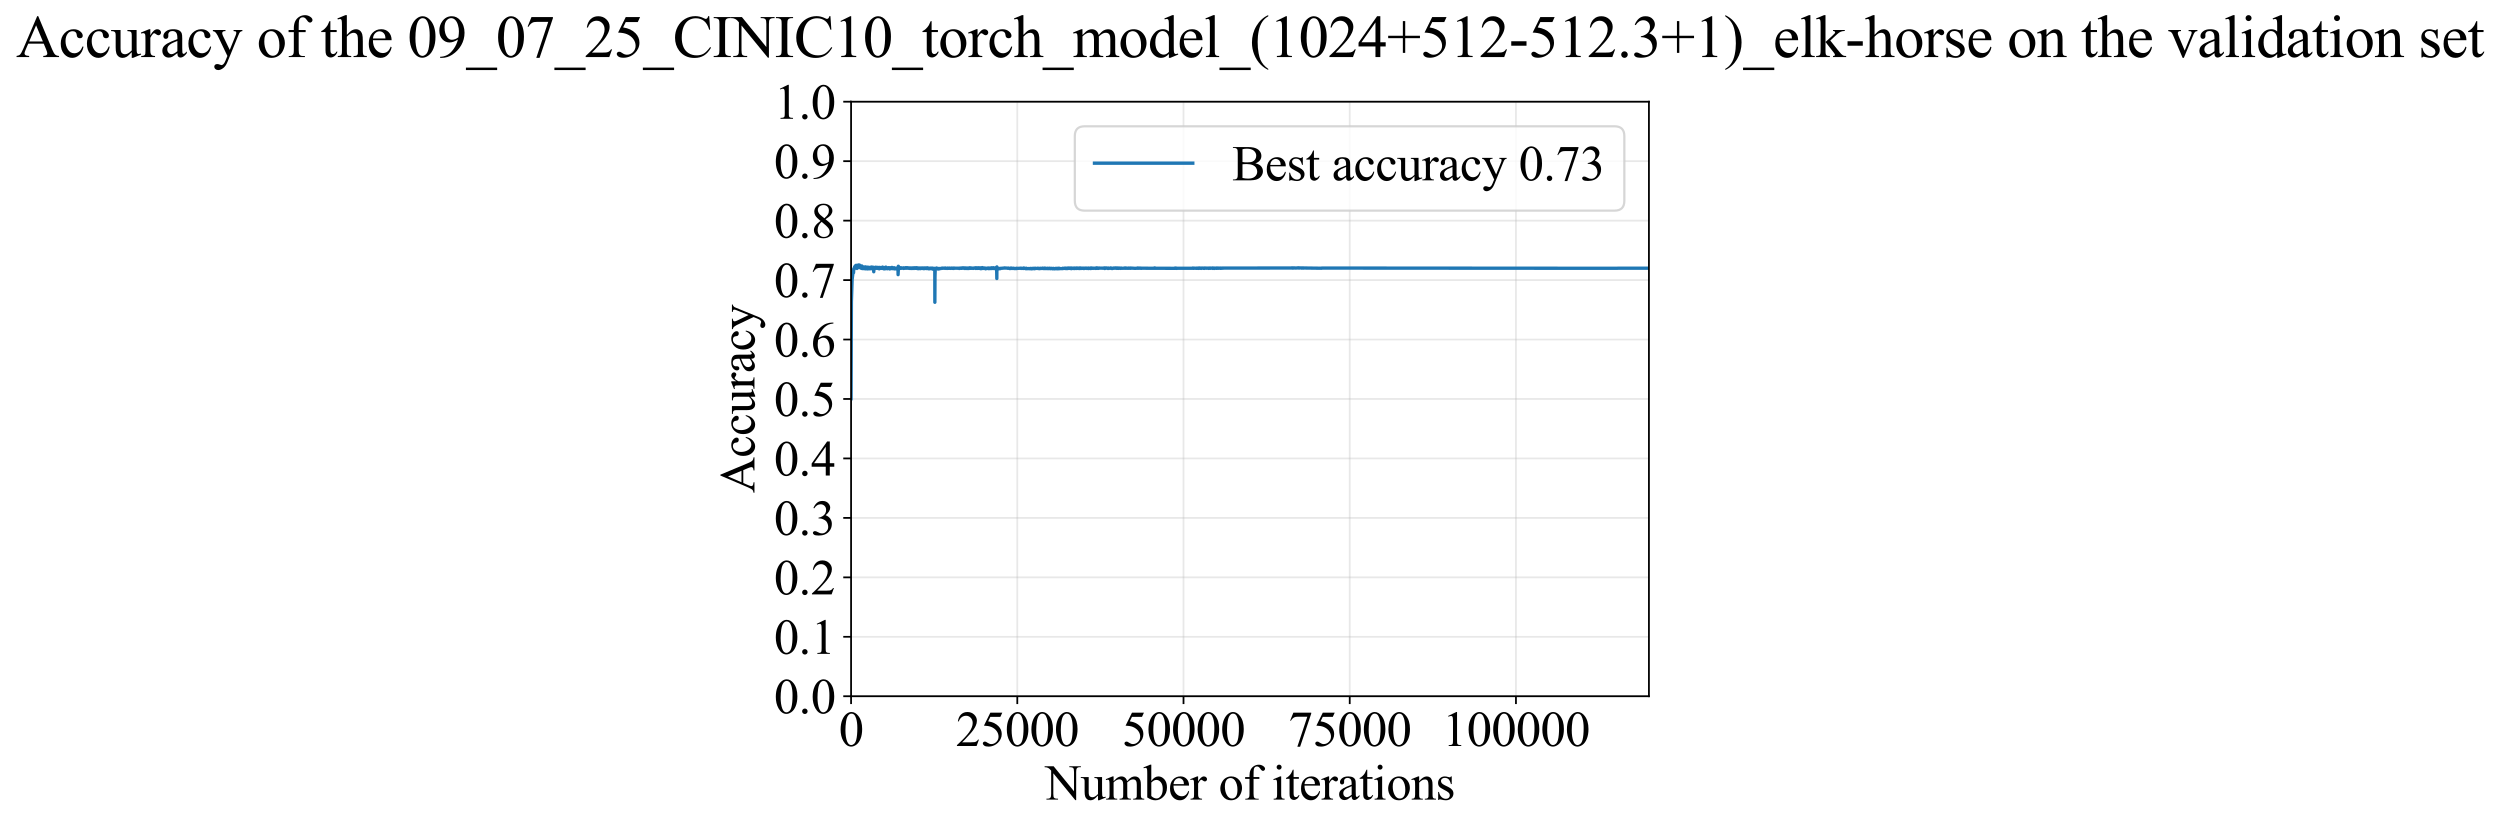 <?xml version="1.0" encoding="utf-8" standalone="no"?>
<!DOCTYPE svg PUBLIC "-//W3C//DTD SVG 1.1//EN"
  "http://www.w3.org/Graphics/SVG/1.1/DTD/svg11.dtd">
<svg xmlns:xlink="http://www.w3.org/1999/xlink" width="1119.005pt" height="369.808pt" viewBox="0 0 1119.005 369.808" xmlns="http://www.w3.org/2000/svg" version="1.1">
 <defs>
  <style type="text/css">*{stroke-linejoin: round; stroke-linecap: butt}</style>
 </defs>
 <g id="figure_1">
  <g id="patch_1">
   <path d="M 0 369.808 
L 1119.005 369.808 
L 1119.005 0 
L 0 0 
z
" style="fill: #ffffff"/>
  </g>
  <g id="axes_1">
   <g id="patch_2">
    <path d="M 380.942 311.644 
L 738.062 311.644 
L 738.062 45.532 
L 380.942 45.532 
z
" style="fill: #ffffff"/>
   </g>
   <g id="matplotlib.axis_1">
    <g id="xtick_1">
     <g id="line2d_1">
      <path d="M 380.942 311.644 
L 380.942 45.532 
" clip-path="url(#pbb844754af)" style="fill: none; stroke: #b0b0b0; stroke-opacity: 0.3; stroke-width: 0.8; stroke-linecap: square"/>
     </g>
     <g id="line2d_2">
      <defs>
       <path id="mdda99dec95" d="M 0 0 
L 0 3.5 
" style="stroke: #000000; stroke-width: 0.8"/>
      </defs>
      <g>
       <use xlink:href="#mdda99dec95" x="380.942" y="311.644" style="stroke: #000000; stroke-width: 0.8"/>
      </g>
     </g>
     <g id="text_1">
      <!-- 0 -->
      <g transform="translate(375.442 333.92) scale(0.22 -0.22)">
       <defs>
        <path id="TimesNewRomanPSMT-30" d="M 231 2094 
Q 231 2819 450 3342 
Q 669 3866 1031 4122 
Q 1313 4325 1613 4325 
Q 2100 4325 2488 3828 
Q 2972 3213 2972 2159 
Q 2972 1422 2759 906 
Q 2547 391 2217 158 
Q 1888 -75 1581 -75 
Q 975 -75 572 641 
Q 231 1244 231 2094 
z
M 844 2016 
Q 844 1141 1059 588 
Q 1238 122 1591 122 
Q 1759 122 1940 273 
Q 2122 425 2216 781 
Q 2359 1319 2359 2297 
Q 2359 3022 2209 3506 
Q 2097 3866 1919 4016 
Q 1791 4119 1609 4119 
Q 1397 4119 1231 3928 
Q 1006 3669 925 3112 
Q 844 2556 844 2016 
z
" transform="scale(0.016)"/>
       </defs>
       <use xlink:href="#TimesNewRomanPSMT-30"/>
      </g>
     </g>
    </g>
    <g id="xtick_2">
     <g id="line2d_3">
      <path d="M 455.342 311.644 
L 455.342 45.532 
" clip-path="url(#pbb844754af)" style="fill: none; stroke: #b0b0b0; stroke-opacity: 0.3; stroke-width: 0.8; stroke-linecap: square"/>
     </g>
     <g id="line2d_4">
      <g>
       <use xlink:href="#mdda99dec95" x="455.342" y="311.644" style="stroke: #000000; stroke-width: 0.8"/>
      </g>
     </g>
     <g id="text_2">
      <!-- 25000 -->
      <g transform="translate(427.842 333.92) scale(0.22 -0.22)">
       <defs>
        <path id="TimesNewRomanPSMT-32" d="M 2934 816 
L 2638 0 
L 138 0 
L 138 116 
Q 1241 1122 1691 1759 
Q 2141 2397 2141 2925 
Q 2141 3328 1894 3587 
Q 1647 3847 1303 3847 
Q 991 3847 742 3664 
Q 494 3481 375 3128 
L 259 3128 
Q 338 3706 661 4015 
Q 984 4325 1469 4325 
Q 1984 4325 2329 3994 
Q 2675 3663 2675 3213 
Q 2675 2891 2525 2569 
Q 2294 2063 1775 1497 
Q 997 647 803 472 
L 1909 472 
Q 2247 472 2383 497 
Q 2519 522 2628 598 
Q 2738 675 2819 816 
L 2934 816 
z
" transform="scale(0.016)"/>
        <path id="TimesNewRomanPSMT-35" d="M 2778 4238 
L 2534 3706 
L 1259 3706 
L 981 3138 
Q 1809 3016 2294 2522 
Q 2709 2097 2709 1522 
Q 2709 1188 2573 903 
Q 2438 619 2231 419 
Q 2025 219 1772 97 
Q 1413 -75 1034 -75 
Q 653 -75 479 54 
Q 306 184 306 341 
Q 306 428 378 495 
Q 450 563 559 563 
Q 641 563 702 538 
Q 763 513 909 409 
Q 1144 247 1384 247 
Q 1750 247 2026 523 
Q 2303 800 2303 1197 
Q 2303 1581 2056 1914 
Q 1809 2247 1375 2428 
Q 1034 2569 447 2591 
L 1259 4238 
L 2778 4238 
z
" transform="scale(0.016)"/>
       </defs>
       <use xlink:href="#TimesNewRomanPSMT-32"/>
       <use xlink:href="#TimesNewRomanPSMT-35" transform="translate(50 0)"/>
       <use xlink:href="#TimesNewRomanPSMT-30" transform="translate(100 0)"/>
       <use xlink:href="#TimesNewRomanPSMT-30" transform="translate(150 0)"/>
       <use xlink:href="#TimesNewRomanPSMT-30" transform="translate(200 0)"/>
      </g>
     </g>
    </g>
    <g id="xtick_3">
     <g id="line2d_5">
      <path d="M 529.742 311.644 
L 529.742 45.532 
" clip-path="url(#pbb844754af)" style="fill: none; stroke: #b0b0b0; stroke-opacity: 0.3; stroke-width: 0.8; stroke-linecap: square"/>
     </g>
     <g id="line2d_6">
      <g>
       <use xlink:href="#mdda99dec95" x="529.742" y="311.644" style="stroke: #000000; stroke-width: 0.8"/>
      </g>
     </g>
     <g id="text_3">
      <!-- 50000 -->
      <g transform="translate(502.242 333.92) scale(0.22 -0.22)">
       <use xlink:href="#TimesNewRomanPSMT-35"/>
       <use xlink:href="#TimesNewRomanPSMT-30" transform="translate(50 0)"/>
       <use xlink:href="#TimesNewRomanPSMT-30" transform="translate(100 0)"/>
       <use xlink:href="#TimesNewRomanPSMT-30" transform="translate(150 0)"/>
       <use xlink:href="#TimesNewRomanPSMT-30" transform="translate(200 0)"/>
      </g>
     </g>
    </g>
    <g id="xtick_4">
     <g id="line2d_7">
      <path d="M 604.142 311.644 
L 604.142 45.532 
" clip-path="url(#pbb844754af)" style="fill: none; stroke: #b0b0b0; stroke-opacity: 0.3; stroke-width: 0.8; stroke-linecap: square"/>
     </g>
     <g id="line2d_8">
      <g>
       <use xlink:href="#mdda99dec95" x="604.142" y="311.644" style="stroke: #000000; stroke-width: 0.8"/>
      </g>
     </g>
     <g id="text_4">
      <!-- 75000 -->
      <g transform="translate(576.642 333.92) scale(0.22 -0.22)">
       <defs>
        <path id="TimesNewRomanPSMT-37" d="M 644 4238 
L 2916 4238 
L 2916 4119 
L 1503 -88 
L 1153 -88 
L 2419 3728 
L 1253 3728 
Q 900 3728 750 3644 
Q 488 3500 328 3200 
L 238 3234 
L 644 4238 
z
" transform="scale(0.016)"/>
       </defs>
       <use xlink:href="#TimesNewRomanPSMT-37"/>
       <use xlink:href="#TimesNewRomanPSMT-35" transform="translate(50 0)"/>
       <use xlink:href="#TimesNewRomanPSMT-30" transform="translate(100 0)"/>
       <use xlink:href="#TimesNewRomanPSMT-30" transform="translate(150 0)"/>
       <use xlink:href="#TimesNewRomanPSMT-30" transform="translate(200 0)"/>
      </g>
     </g>
    </g>
    <g id="xtick_5">
     <g id="line2d_9">
      <path d="M 678.542 311.644 
L 678.542 45.532 
" clip-path="url(#pbb844754af)" style="fill: none; stroke: #b0b0b0; stroke-opacity: 0.3; stroke-width: 0.8; stroke-linecap: square"/>
     </g>
     <g id="line2d_10">
      <g>
       <use xlink:href="#mdda99dec95" x="678.542" y="311.644" style="stroke: #000000; stroke-width: 0.8"/>
      </g>
     </g>
     <g id="text_5">
      <!-- 100000 -->
      <g transform="translate(645.542 333.92) scale(0.22 -0.22)">
       <defs>
        <path id="TimesNewRomanPSMT-31" d="M 750 3822 
L 1781 4325 
L 1884 4325 
L 1884 747 
Q 1884 391 1914 303 
Q 1944 216 2037 169 
Q 2131 122 2419 116 
L 2419 0 
L 825 0 
L 825 116 
Q 1125 122 1212 167 
Q 1300 213 1334 289 
Q 1369 366 1369 747 
L 1369 3034 
Q 1369 3497 1338 3628 
Q 1316 3728 1258 3775 
Q 1200 3822 1119 3822 
Q 1003 3822 797 3725 
L 750 3822 
z
" transform="scale(0.016)"/>
       </defs>
       <use xlink:href="#TimesNewRomanPSMT-31"/>
       <use xlink:href="#TimesNewRomanPSMT-30" transform="translate(50 0)"/>
       <use xlink:href="#TimesNewRomanPSMT-30" transform="translate(100 0)"/>
       <use xlink:href="#TimesNewRomanPSMT-30" transform="translate(150 0)"/>
       <use xlink:href="#TimesNewRomanPSMT-30" transform="translate(200 0)"/>
       <use xlink:href="#TimesNewRomanPSMT-30" transform="translate(250 0)"/>
      </g>
     </g>
    </g>
    <g id="text_6">
     <!-- Number of iterations -->
     <g transform="translate(467.86 357.902) scale(0.22 -0.22)">
      <defs>
       <path id="TimesNewRomanPSMT-4e" d="M -84 4238 
L 1066 4238 
L 3656 1059 
L 3656 3503 
Q 3656 3894 3569 3991 
Q 3453 4122 3203 4122 
L 3056 4122 
L 3056 4238 
L 4531 4238 
L 4531 4122 
L 4381 4122 
Q 4113 4122 4000 3959 
Q 3931 3859 3931 3503 
L 3931 -69 
L 3819 -69 
L 1025 3344 
L 1025 734 
Q 1025 344 1109 247 
Q 1228 116 1475 116 
L 1625 116 
L 1625 0 
L 150 0 
L 150 116 
L 297 116 
Q 569 116 681 278 
Q 750 378 750 734 
L 750 3681 
Q 566 3897 470 3965 
Q 375 4034 191 4094 
Q 100 4122 -84 4122 
L -84 4238 
z
" transform="scale(0.016)"/>
       <path id="TimesNewRomanPSMT-75" d="M 2709 2863 
L 2709 1128 
Q 2709 631 2732 520 
Q 2756 409 2807 365 
Q 2859 322 2928 322 
Q 3025 322 3147 375 
L 3191 266 
L 2334 -88 
L 2194 -88 
L 2194 519 
Q 1825 119 1631 15 
Q 1438 -88 1222 -88 
Q 981 -88 804 51 
Q 628 191 559 409 
Q 491 628 491 1028 
L 491 2306 
Q 491 2509 447 2587 
Q 403 2666 317 2708 
Q 231 2750 6 2747 
L 6 2863 
L 1009 2863 
L 1009 947 
Q 1009 547 1148 422 
Q 1288 297 1484 297 
Q 1619 297 1789 381 
Q 1959 466 2194 703 
L 2194 2325 
Q 2194 2569 2105 2655 
Q 2016 2741 1734 2747 
L 1734 2863 
L 2709 2863 
z
" transform="scale(0.016)"/>
       <path id="TimesNewRomanPSMT-6d" d="M 1050 2338 
Q 1363 2650 1419 2697 
Q 1559 2816 1721 2881 
Q 1884 2947 2044 2947 
Q 2313 2947 2506 2790 
Q 2700 2634 2766 2338 
Q 3088 2713 3309 2830 
Q 3531 2947 3766 2947 
Q 3994 2947 4170 2830 
Q 4347 2713 4450 2447 
Q 4519 2266 4519 1878 
L 4519 647 
Q 4519 378 4559 278 
Q 4591 209 4675 161 
Q 4759 113 4950 113 
L 4950 0 
L 3538 0 
L 3538 113 
L 3597 113 
Q 3781 113 3884 184 
Q 3956 234 3988 344 
Q 4000 397 4000 647 
L 4000 1878 
Q 4000 2228 3916 2372 
Q 3794 2572 3525 2572 
Q 3359 2572 3192 2489 
Q 3025 2406 2788 2181 
L 2781 2147 
L 2788 2013 
L 2788 647 
Q 2788 353 2820 281 
Q 2853 209 2943 161 
Q 3034 113 3253 113 
L 3253 0 
L 1806 0 
L 1806 113 
Q 2044 113 2133 169 
Q 2222 225 2256 338 
Q 2272 391 2272 647 
L 2272 1878 
Q 2272 2228 2169 2381 
Q 2031 2581 1784 2581 
Q 1616 2581 1450 2491 
Q 1191 2353 1050 2181 
L 1050 647 
Q 1050 366 1089 281 
Q 1128 197 1204 155 
Q 1281 113 1516 113 
L 1516 0 
L 100 0 
L 100 113 
Q 297 113 375 155 
Q 453 197 493 289 
Q 534 381 534 647 
L 534 1741 
Q 534 2213 506 2350 
Q 484 2453 437 2492 
Q 391 2531 309 2531 
Q 222 2531 100 2484 
L 53 2597 
L 916 2947 
L 1050 2947 
L 1050 2338 
z
" transform="scale(0.016)"/>
       <path id="TimesNewRomanPSMT-62" d="M 984 2369 
Q 1400 2947 1881 2947 
Q 2322 2947 2650 2570 
Q 2978 2194 2978 1541 
Q 2978 778 2472 313 
Q 2038 -88 1503 -88 
Q 1253 -88 995 3 
Q 738 94 469 275 
L 469 3241 
Q 469 3728 445 3840 
Q 422 3953 372 3993 
Q 322 4034 247 4034 
Q 159 4034 28 3984 
L -16 4094 
L 844 4444 
L 984 4444 
L 984 2369 
z
M 984 2169 
L 984 456 
Q 1144 300 1314 220 
Q 1484 141 1663 141 
Q 1947 141 2192 453 
Q 2438 766 2438 1363 
Q 2438 1913 2192 2208 
Q 1947 2503 1634 2503 
Q 1469 2503 1303 2419 
Q 1178 2356 984 2169 
z
" transform="scale(0.016)"/>
       <path id="TimesNewRomanPSMT-65" d="M 681 1784 
Q 678 1147 991 784 
Q 1303 422 1725 422 
Q 2006 422 2214 576 
Q 2422 731 2563 1106 
L 2659 1044 
Q 2594 616 2278 264 
Q 1963 -88 1488 -88 
Q 972 -88 605 314 
Q 238 716 238 1394 
Q 238 2128 614 2539 
Q 991 2950 1559 2950 
Q 2041 2950 2350 2633 
Q 2659 2316 2659 1784 
L 681 1784 
z
M 681 1966 
L 2006 1966 
Q 1991 2241 1941 2353 
Q 1863 2528 1708 2628 
Q 1553 2728 1384 2728 
Q 1125 2728 920 2526 
Q 716 2325 681 1966 
z
" transform="scale(0.016)"/>
       <path id="TimesNewRomanPSMT-72" d="M 1038 2947 
L 1038 2303 
Q 1397 2947 1775 2947 
Q 1947 2947 2059 2842 
Q 2172 2738 2172 2600 
Q 2172 2478 2090 2393 
Q 2009 2309 1897 2309 
Q 1788 2309 1652 2417 
Q 1516 2525 1450 2525 
Q 1394 2525 1328 2463 
Q 1188 2334 1038 2041 
L 1038 669 
Q 1038 431 1097 309 
Q 1138 225 1241 169 
Q 1344 113 1538 113 
L 1538 0 
L 72 0 
L 72 113 
Q 291 113 397 181 
Q 475 231 506 341 
Q 522 394 522 644 
L 522 1753 
Q 522 2253 501 2348 
Q 481 2444 426 2487 
Q 372 2531 291 2531 
Q 194 2531 72 2484 
L 41 2597 
L 906 2947 
L 1038 2947 
z
" transform="scale(0.016)"/>
       <path id="TimesNewRomanPSMT-20" transform="scale(0.016)"/>
       <path id="TimesNewRomanPSMT-6f" d="M 1600 2947 
Q 2250 2947 2644 2453 
Q 2978 2031 2978 1484 
Q 2978 1100 2793 706 
Q 2609 313 2286 112 
Q 1963 -88 1566 -88 
Q 919 -88 538 428 
Q 216 863 216 1403 
Q 216 1797 411 2186 
Q 606 2575 925 2761 
Q 1244 2947 1600 2947 
z
M 1503 2744 
Q 1338 2744 1170 2645 
Q 1003 2547 900 2300 
Q 797 2053 797 1666 
Q 797 1041 1045 587 
Q 1294 134 1700 134 
Q 2003 134 2200 384 
Q 2397 634 2397 1244 
Q 2397 2006 2069 2444 
Q 1847 2744 1503 2744 
z
" transform="scale(0.016)"/>
       <path id="TimesNewRomanPSMT-66" d="M 1319 2638 
L 1319 756 
Q 1319 356 1406 250 
Q 1522 113 1716 113 
L 1975 113 
L 1975 0 
L 266 0 
L 266 113 
L 394 113 
Q 519 113 622 175 
Q 725 238 764 344 
Q 803 450 803 756 
L 803 2638 
L 247 2638 
L 247 2863 
L 803 2863 
L 803 3050 
Q 803 3478 940 3775 
Q 1078 4072 1361 4255 
Q 1644 4438 1997 4438 
Q 2325 4438 2600 4225 
Q 2781 4084 2781 3909 
Q 2781 3816 2700 3733 
Q 2619 3650 2525 3650 
Q 2453 3650 2373 3701 
Q 2294 3753 2178 3923 
Q 2063 4094 1966 4153 
Q 1869 4213 1750 4213 
Q 1606 4213 1506 4136 
Q 1406 4059 1362 3898 
Q 1319 3738 1319 3069 
L 1319 2863 
L 2056 2863 
L 2056 2638 
L 1319 2638 
z
" transform="scale(0.016)"/>
       <path id="TimesNewRomanPSMT-69" d="M 928 4444 
Q 1059 4444 1151 4351 
Q 1244 4259 1244 4128 
Q 1244 3997 1151 3903 
Q 1059 3809 928 3809 
Q 797 3809 703 3903 
Q 609 3997 609 4128 
Q 609 4259 701 4351 
Q 794 4444 928 4444 
z
M 1188 2947 
L 1188 647 
Q 1188 378 1227 289 
Q 1266 200 1342 156 
Q 1419 113 1622 113 
L 1622 0 
L 231 0 
L 231 113 
Q 441 113 512 153 
Q 584 194 626 287 
Q 669 381 669 647 
L 669 1750 
Q 669 2216 641 2353 
Q 619 2453 572 2492 
Q 525 2531 444 2531 
Q 356 2531 231 2484 
L 188 2597 
L 1050 2947 
L 1188 2947 
z
" transform="scale(0.016)"/>
       <path id="TimesNewRomanPSMT-74" d="M 1031 3803 
L 1031 2863 
L 1700 2863 
L 1700 2644 
L 1031 2644 
L 1031 788 
Q 1031 509 1111 412 
Q 1191 316 1316 316 
Q 1419 316 1516 380 
Q 1613 444 1666 569 
L 1788 569 
Q 1678 263 1478 108 
Q 1278 -47 1066 -47 
Q 922 -47 784 33 
Q 647 113 581 261 
Q 516 409 516 719 
L 516 2644 
L 63 2644 
L 63 2747 
Q 234 2816 414 2980 
Q 594 3144 734 3369 
Q 806 3488 934 3803 
L 1031 3803 
z
" transform="scale(0.016)"/>
       <path id="TimesNewRomanPSMT-61" d="M 1822 413 
Q 1381 72 1269 19 
Q 1100 -59 909 -59 
Q 613 -59 420 144 
Q 228 347 228 678 
Q 228 888 322 1041 
Q 450 1253 767 1440 
Q 1084 1628 1822 1897 
L 1822 2009 
Q 1822 2438 1686 2597 
Q 1550 2756 1291 2756 
Q 1094 2756 978 2650 
Q 859 2544 859 2406 
L 866 2225 
Q 866 2081 792 2003 
Q 719 1925 600 1925 
Q 484 1925 411 2006 
Q 338 2088 338 2228 
Q 338 2497 613 2722 
Q 888 2947 1384 2947 
Q 1766 2947 2009 2819 
Q 2194 2722 2281 2516 
Q 2338 2381 2338 1966 
L 2338 994 
Q 2338 584 2353 492 
Q 2369 400 2405 369 
Q 2441 338 2488 338 
Q 2538 338 2575 359 
Q 2641 400 2828 588 
L 2828 413 
Q 2478 -56 2159 -56 
Q 2006 -56 1915 50 
Q 1825 156 1822 413 
z
M 1822 616 
L 1822 1706 
Q 1350 1519 1213 1441 
Q 966 1303 859 1153 
Q 753 1003 753 825 
Q 753 600 887 451 
Q 1022 303 1197 303 
Q 1434 303 1822 616 
z
" transform="scale(0.016)"/>
       <path id="TimesNewRomanPSMT-6e" d="M 1034 2341 
Q 1538 2947 1994 2947 
Q 2228 2947 2397 2830 
Q 2566 2713 2666 2444 
Q 2734 2256 2734 1869 
L 2734 647 
Q 2734 375 2778 278 
Q 2813 200 2889 156 
Q 2966 113 3172 113 
L 3172 0 
L 1756 0 
L 1756 113 
L 1816 113 
Q 2016 113 2095 173 
Q 2175 234 2206 353 
Q 2219 400 2219 647 
L 2219 1819 
Q 2219 2209 2117 2386 
Q 2016 2563 1775 2563 
Q 1403 2563 1034 2156 
L 1034 647 
Q 1034 356 1069 288 
Q 1113 197 1189 155 
Q 1266 113 1500 113 
L 1500 0 
L 84 0 
L 84 113 
L 147 113 
Q 366 113 442 223 
Q 519 334 519 647 
L 519 1709 
Q 519 2225 495 2337 
Q 472 2450 423 2490 
Q 375 2531 294 2531 
Q 206 2531 84 2484 
L 38 2597 
L 900 2947 
L 1034 2947 
L 1034 2341 
z
" transform="scale(0.016)"/>
       <path id="TimesNewRomanPSMT-73" d="M 2050 2947 
L 2050 1972 
L 1947 1972 
Q 1828 2431 1642 2597 
Q 1456 2763 1169 2763 
Q 950 2763 815 2647 
Q 681 2531 681 2391 
Q 681 2216 781 2091 
Q 878 1963 1175 1819 
L 1631 1597 
Q 2266 1288 2266 781 
Q 2266 391 1970 151 
Q 1675 -88 1309 -88 
Q 1047 -88 709 6 
Q 606 38 541 38 
Q 469 38 428 -44 
L 325 -44 
L 325 978 
L 428 978 
Q 516 541 762 319 
Q 1009 97 1316 97 
Q 1531 97 1667 223 
Q 1803 350 1803 528 
Q 1803 744 1651 891 
Q 1500 1038 1047 1263 
Q 594 1488 453 1669 
Q 313 1847 313 2119 
Q 313 2472 555 2709 
Q 797 2947 1181 2947 
Q 1350 2947 1591 2875 
Q 1750 2828 1803 2828 
Q 1853 2828 1881 2850 
Q 1909 2872 1947 2947 
L 2050 2947 
z
" transform="scale(0.016)"/>
      </defs>
      <use xlink:href="#TimesNewRomanPSMT-4e"/>
      <use xlink:href="#TimesNewRomanPSMT-75" transform="translate(72.217 0)"/>
      <use xlink:href="#TimesNewRomanPSMT-6d" transform="translate(122.217 0)"/>
      <use xlink:href="#TimesNewRomanPSMT-62" transform="translate(200 0)"/>
      <use xlink:href="#TimesNewRomanPSMT-65" transform="translate(250 0)"/>
      <use xlink:href="#TimesNewRomanPSMT-72" transform="translate(294.385 0)"/>
      <use xlink:href="#TimesNewRomanPSMT-20" transform="translate(327.686 0)"/>
      <use xlink:href="#TimesNewRomanPSMT-6f" transform="translate(352.686 0)"/>
      <use xlink:href="#TimesNewRomanPSMT-66" transform="translate(402.686 0)"/>
      <use xlink:href="#TimesNewRomanPSMT-20" transform="translate(435.986 0)"/>
      <use xlink:href="#TimesNewRomanPSMT-69" transform="translate(460.986 0)"/>
      <use xlink:href="#TimesNewRomanPSMT-74" transform="translate(488.77 0)"/>
      <use xlink:href="#TimesNewRomanPSMT-65" transform="translate(516.553 0)"/>
      <use xlink:href="#TimesNewRomanPSMT-72" transform="translate(560.938 0)"/>
      <use xlink:href="#TimesNewRomanPSMT-61" transform="translate(594.238 0)"/>
      <use xlink:href="#TimesNewRomanPSMT-74" transform="translate(638.623 0)"/>
      <use xlink:href="#TimesNewRomanPSMT-69" transform="translate(666.406 0)"/>
      <use xlink:href="#TimesNewRomanPSMT-6f" transform="translate(694.189 0)"/>
      <use xlink:href="#TimesNewRomanPSMT-6e" transform="translate(744.189 0)"/>
      <use xlink:href="#TimesNewRomanPSMT-73" transform="translate(794.189 0)"/>
     </g>
    </g>
   </g>
   <g id="matplotlib.axis_2">
    <g id="ytick_1">
     <g id="line2d_11">
      <path d="M 380.942 311.644 
L 738.062 311.644 
" clip-path="url(#pbb844754af)" style="fill: none; stroke: #b0b0b0; stroke-opacity: 0.3; stroke-width: 0.8; stroke-linecap: square"/>
     </g>
     <g id="line2d_12">
      <defs>
       <path id="m32c5200b7d" d="M 0 0 
L -3.5 0 
" style="stroke: #000000; stroke-width: 0.8"/>
      </defs>
      <g>
       <use xlink:href="#m32c5200b7d" x="380.942" y="311.644" style="stroke: #000000; stroke-width: 0.8"/>
      </g>
     </g>
     <g id="text_7">
      <!-- 0.0 -->
      <g transform="translate(346.442 319.282) scale(0.22 -0.22)">
       <defs>
        <path id="TimesNewRomanPSMT-2e" d="M 800 606 
Q 947 606 1047 504 
Q 1147 403 1147 259 
Q 1147 116 1045 14 
Q 944 -88 800 -88 
Q 656 -88 554 14 
Q 453 116 453 259 
Q 453 406 554 506 
Q 656 606 800 606 
z
" transform="scale(0.016)"/>
       </defs>
       <use xlink:href="#TimesNewRomanPSMT-30"/>
       <use xlink:href="#TimesNewRomanPSMT-2e" transform="translate(50 0)"/>
       <use xlink:href="#TimesNewRomanPSMT-30" transform="translate(75 0)"/>
      </g>
     </g>
    </g>
    <g id="ytick_2">
     <g id="line2d_13">
      <path d="M 380.942 285.032 
L 738.062 285.032 
" clip-path="url(#pbb844754af)" style="fill: none; stroke: #b0b0b0; stroke-opacity: 0.3; stroke-width: 0.8; stroke-linecap: square"/>
     </g>
     <g id="line2d_14">
      <g>
       <use xlink:href="#m32c5200b7d" x="380.942" y="285.032" style="stroke: #000000; stroke-width: 0.8"/>
      </g>
     </g>
     <g id="text_8">
      <!-- 0.1 -->
      <g transform="translate(346.442 292.67) scale(0.22 -0.22)">
       <use xlink:href="#TimesNewRomanPSMT-30"/>
       <use xlink:href="#TimesNewRomanPSMT-2e" transform="translate(50 0)"/>
       <use xlink:href="#TimesNewRomanPSMT-31" transform="translate(75 0)"/>
      </g>
     </g>
    </g>
    <g id="ytick_3">
     <g id="line2d_15">
      <path d="M 380.942 258.421 
L 738.062 258.421 
" clip-path="url(#pbb844754af)" style="fill: none; stroke: #b0b0b0; stroke-opacity: 0.3; stroke-width: 0.8; stroke-linecap: square"/>
     </g>
     <g id="line2d_16">
      <g>
       <use xlink:href="#m32c5200b7d" x="380.942" y="258.421" style="stroke: #000000; stroke-width: 0.8"/>
      </g>
     </g>
     <g id="text_9">
      <!-- 0.2 -->
      <g transform="translate(346.442 266.059) scale(0.22 -0.22)">
       <use xlink:href="#TimesNewRomanPSMT-30"/>
       <use xlink:href="#TimesNewRomanPSMT-2e" transform="translate(50 0)"/>
       <use xlink:href="#TimesNewRomanPSMT-32" transform="translate(75 0)"/>
      </g>
     </g>
    </g>
    <g id="ytick_4">
     <g id="line2d_17">
      <path d="M 380.942 231.81 
L 738.062 231.81 
" clip-path="url(#pbb844754af)" style="fill: none; stroke: #b0b0b0; stroke-opacity: 0.3; stroke-width: 0.8; stroke-linecap: square"/>
     </g>
     <g id="line2d_18">
      <g>
       <use xlink:href="#m32c5200b7d" x="380.942" y="231.81" style="stroke: #000000; stroke-width: 0.8"/>
      </g>
     </g>
     <g id="text_10">
      <!-- 0.3 -->
      <g transform="translate(346.442 239.448) scale(0.22 -0.22)">
       <defs>
        <path id="TimesNewRomanPSMT-33" d="M 325 3431 
Q 506 3859 782 4092 
Q 1059 4325 1472 4325 
Q 1981 4325 2253 3994 
Q 2459 3747 2459 3466 
Q 2459 3003 1878 2509 
Q 2269 2356 2469 2072 
Q 2669 1788 2669 1403 
Q 2669 853 2319 450 
Q 1863 -75 997 -75 
Q 569 -75 414 31 
Q 259 138 259 259 
Q 259 350 332 419 
Q 406 488 509 488 
Q 588 488 669 463 
Q 722 447 909 348 
Q 1097 250 1169 231 
Q 1284 197 1416 197 
Q 1734 197 1970 444 
Q 2206 691 2206 1028 
Q 2206 1275 2097 1509 
Q 2016 1684 1919 1775 
Q 1784 1900 1550 2001 
Q 1316 2103 1072 2103 
L 972 2103 
L 972 2197 
Q 1219 2228 1467 2375 
Q 1716 2522 1828 2728 
Q 1941 2934 1941 3181 
Q 1941 3503 1739 3701 
Q 1538 3900 1238 3900 
Q 753 3900 428 3381 
L 325 3431 
z
" transform="scale(0.016)"/>
       </defs>
       <use xlink:href="#TimesNewRomanPSMT-30"/>
       <use xlink:href="#TimesNewRomanPSMT-2e" transform="translate(50 0)"/>
       <use xlink:href="#TimesNewRomanPSMT-33" transform="translate(75 0)"/>
      </g>
     </g>
    </g>
    <g id="ytick_5">
     <g id="line2d_19">
      <path d="M 380.942 205.199 
L 738.062 205.199 
" clip-path="url(#pbb844754af)" style="fill: none; stroke: #b0b0b0; stroke-opacity: 0.3; stroke-width: 0.8; stroke-linecap: square"/>
     </g>
     <g id="line2d_20">
      <g>
       <use xlink:href="#m32c5200b7d" x="380.942" y="205.199" style="stroke: #000000; stroke-width: 0.8"/>
      </g>
     </g>
     <g id="text_11">
      <!-- 0.4 -->
      <g transform="translate(346.442 212.837) scale(0.22 -0.22)">
       <defs>
        <path id="TimesNewRomanPSMT-34" d="M 2978 1563 
L 2978 1119 
L 2409 1119 
L 2409 0 
L 1894 0 
L 1894 1119 
L 100 1119 
L 100 1519 
L 2066 4325 
L 2409 4325 
L 2409 1563 
L 2978 1563 
z
M 1894 1563 
L 1894 3666 
L 406 1563 
L 1894 1563 
z
" transform="scale(0.016)"/>
       </defs>
       <use xlink:href="#TimesNewRomanPSMT-30"/>
       <use xlink:href="#TimesNewRomanPSMT-2e" transform="translate(50 0)"/>
       <use xlink:href="#TimesNewRomanPSMT-34" transform="translate(75 0)"/>
      </g>
     </g>
    </g>
    <g id="ytick_6">
     <g id="line2d_21">
      <path d="M 380.942 178.588 
L 738.062 178.588 
" clip-path="url(#pbb844754af)" style="fill: none; stroke: #b0b0b0; stroke-opacity: 0.3; stroke-width: 0.8; stroke-linecap: square"/>
     </g>
     <g id="line2d_22">
      <g>
       <use xlink:href="#m32c5200b7d" x="380.942" y="178.588" style="stroke: #000000; stroke-width: 0.8"/>
      </g>
     </g>
     <g id="text_12">
      <!-- 0.5 -->
      <g transform="translate(346.442 186.226) scale(0.22 -0.22)">
       <use xlink:href="#TimesNewRomanPSMT-30"/>
       <use xlink:href="#TimesNewRomanPSMT-2e" transform="translate(50 0)"/>
       <use xlink:href="#TimesNewRomanPSMT-35" transform="translate(75 0)"/>
      </g>
     </g>
    </g>
    <g id="ytick_7">
     <g id="line2d_23">
      <path d="M 380.942 151.976 
L 738.062 151.976 
" clip-path="url(#pbb844754af)" style="fill: none; stroke: #b0b0b0; stroke-opacity: 0.3; stroke-width: 0.8; stroke-linecap: square"/>
     </g>
     <g id="line2d_24">
      <g>
       <use xlink:href="#m32c5200b7d" x="380.942" y="151.976" style="stroke: #000000; stroke-width: 0.8"/>
      </g>
     </g>
     <g id="text_13">
      <!-- 0.6 -->
      <g transform="translate(346.442 159.614) scale(0.22 -0.22)">
       <defs>
        <path id="TimesNewRomanPSMT-36" d="M 2869 4325 
L 2869 4209 
Q 2456 4169 2195 4045 
Q 1934 3922 1679 3669 
Q 1425 3416 1258 3105 
Q 1091 2794 978 2366 
Q 1428 2675 1881 2675 
Q 2316 2675 2634 2325 
Q 2953 1975 2953 1425 
Q 2953 894 2631 456 
Q 2244 -75 1606 -75 
Q 1172 -75 869 213 
Q 275 772 275 1663 
Q 275 2231 503 2743 
Q 731 3256 1154 3653 
Q 1578 4050 1965 4187 
Q 2353 4325 2688 4325 
L 2869 4325 
z
M 925 2138 
Q 869 1716 869 1456 
Q 869 1156 980 804 
Q 1091 453 1309 247 
Q 1469 100 1697 100 
Q 1969 100 2183 356 
Q 2397 613 2397 1088 
Q 2397 1622 2184 2012 
Q 1972 2403 1581 2403 
Q 1463 2403 1327 2353 
Q 1191 2303 925 2138 
z
" transform="scale(0.016)"/>
       </defs>
       <use xlink:href="#TimesNewRomanPSMT-30"/>
       <use xlink:href="#TimesNewRomanPSMT-2e" transform="translate(50 0)"/>
       <use xlink:href="#TimesNewRomanPSMT-36" transform="translate(75 0)"/>
      </g>
     </g>
    </g>
    <g id="ytick_8">
     <g id="line2d_25">
      <path d="M 380.942 125.365 
L 738.062 125.365 
" clip-path="url(#pbb844754af)" style="fill: none; stroke: #b0b0b0; stroke-opacity: 0.3; stroke-width: 0.8; stroke-linecap: square"/>
     </g>
     <g id="line2d_26">
      <g>
       <use xlink:href="#m32c5200b7d" x="380.942" y="125.365" style="stroke: #000000; stroke-width: 0.8"/>
      </g>
     </g>
     <g id="text_14">
      <!-- 0.7 -->
      <g transform="translate(346.442 133.003) scale(0.22 -0.22)">
       <use xlink:href="#TimesNewRomanPSMT-30"/>
       <use xlink:href="#TimesNewRomanPSMT-2e" transform="translate(50 0)"/>
       <use xlink:href="#TimesNewRomanPSMT-37" transform="translate(75 0)"/>
      </g>
     </g>
    </g>
    <g id="ytick_9">
     <g id="line2d_27">
      <path d="M 380.942 98.754 
L 738.062 98.754 
" clip-path="url(#pbb844754af)" style="fill: none; stroke: #b0b0b0; stroke-opacity: 0.3; stroke-width: 0.8; stroke-linecap: square"/>
     </g>
     <g id="line2d_28">
      <g>
       <use xlink:href="#m32c5200b7d" x="380.942" y="98.754" style="stroke: #000000; stroke-width: 0.8"/>
      </g>
     </g>
     <g id="text_15">
      <!-- 0.8 -->
      <g transform="translate(346.442 106.392) scale(0.22 -0.22)">
       <defs>
        <path id="TimesNewRomanPSMT-38" d="M 1228 2134 
Q 725 2547 579 2797 
Q 434 3047 434 3316 
Q 434 3728 753 4026 
Q 1072 4325 1600 4325 
Q 2113 4325 2425 4047 
Q 2738 3769 2738 3413 
Q 2738 3175 2569 2928 
Q 2400 2681 1866 2347 
Q 2416 1922 2594 1678 
Q 2831 1359 2831 1006 
Q 2831 559 2490 242 
Q 2150 -75 1597 -75 
Q 994 -75 656 303 
Q 388 606 388 966 
Q 388 1247 577 1523 
Q 766 1800 1228 2134 
z
M 1719 2469 
Q 2094 2806 2194 3001 
Q 2294 3197 2294 3444 
Q 2294 3772 2109 3958 
Q 1925 4144 1606 4144 
Q 1288 4144 1088 3959 
Q 888 3775 888 3528 
Q 888 3366 970 3203 
Q 1053 3041 1206 2894 
L 1719 2469 
z
M 1375 2016 
Q 1116 1797 991 1539 
Q 866 1281 866 981 
Q 866 578 1086 336 
Q 1306 94 1647 94 
Q 1984 94 2187 284 
Q 2391 475 2391 747 
Q 2391 972 2272 1150 
Q 2050 1481 1375 2016 
z
" transform="scale(0.016)"/>
       </defs>
       <use xlink:href="#TimesNewRomanPSMT-30"/>
       <use xlink:href="#TimesNewRomanPSMT-2e" transform="translate(50 0)"/>
       <use xlink:href="#TimesNewRomanPSMT-38" transform="translate(75 0)"/>
      </g>
     </g>
    </g>
    <g id="ytick_10">
     <g id="line2d_29">
      <path d="M 380.942 72.143 
L 738.062 72.143 
" clip-path="url(#pbb844754af)" style="fill: none; stroke: #b0b0b0; stroke-opacity: 0.3; stroke-width: 0.8; stroke-linecap: square"/>
     </g>
     <g id="line2d_30">
      <g>
       <use xlink:href="#m32c5200b7d" x="380.942" y="72.143" style="stroke: #000000; stroke-width: 0.8"/>
      </g>
     </g>
     <g id="text_16">
      <!-- 0.9 -->
      <g transform="translate(346.442 79.781) scale(0.22 -0.22)">
       <defs>
        <path id="TimesNewRomanPSMT-39" d="M 338 -88 
L 338 28 
Q 744 34 1094 217 
Q 1444 400 1770 856 
Q 2097 1313 2225 1859 
Q 1734 1544 1338 1544 
Q 891 1544 572 1889 
Q 253 2234 253 2806 
Q 253 3363 572 3797 
Q 956 4325 1575 4325 
Q 2097 4325 2469 3894 
Q 2925 3359 2925 2575 
Q 2925 1869 2578 1258 
Q 2231 647 1613 244 
Q 1109 -88 516 -88 
L 338 -88 
z
M 2275 2091 
Q 2331 2497 2331 2741 
Q 2331 3044 2228 3395 
Q 2125 3747 1936 3934 
Q 1747 4122 1506 4122 
Q 1228 4122 1018 3872 
Q 809 3622 809 3128 
Q 809 2469 1088 2097 
Q 1291 1828 1588 1828 
Q 1731 1828 1928 1897 
Q 2125 1966 2275 2091 
z
" transform="scale(0.016)"/>
       </defs>
       <use xlink:href="#TimesNewRomanPSMT-30"/>
       <use xlink:href="#TimesNewRomanPSMT-2e" transform="translate(50 0)"/>
       <use xlink:href="#TimesNewRomanPSMT-39" transform="translate(75 0)"/>
      </g>
     </g>
    </g>
    <g id="ytick_11">
     <g id="line2d_31">
      <path d="M 380.942 45.532 
L 738.062 45.532 
" clip-path="url(#pbb844754af)" style="fill: none; stroke: #b0b0b0; stroke-opacity: 0.3; stroke-width: 0.8; stroke-linecap: square"/>
     </g>
     <g id="line2d_32">
      <g>
       <use xlink:href="#m32c5200b7d" x="380.942" y="45.532" style="stroke: #000000; stroke-width: 0.8"/>
      </g>
     </g>
     <g id="text_17">
      <!-- 1.0 -->
      <g transform="translate(346.442 53.17) scale(0.22 -0.22)">
       <use xlink:href="#TimesNewRomanPSMT-31"/>
       <use xlink:href="#TimesNewRomanPSMT-2e" transform="translate(50 0)"/>
       <use xlink:href="#TimesNewRomanPSMT-30" transform="translate(75 0)"/>
      </g>
     </g>
    </g>
    <g id="text_18">
     <!-- Accuracy -->
     <g transform="translate(337.695 220.726) rotate(-90) scale(0.22 -0.22)">
      <defs>
       <path id="TimesNewRomanPSMT-41" d="M 2928 1419 
L 1288 1419 
L 1000 750 
Q 894 503 894 381 
Q 894 284 986 211 
Q 1078 138 1384 116 
L 1384 0 
L 50 0 
L 50 116 
Q 316 163 394 238 
Q 553 388 747 847 
L 2238 4334 
L 2347 4334 
L 3822 809 
Q 4000 384 4145 257 
Q 4291 131 4550 116 
L 4550 0 
L 2878 0 
L 2878 116 
Q 3131 128 3220 200 
Q 3309 272 3309 375 
Q 3309 513 3184 809 
L 2928 1419 
z
M 2841 1650 
L 2122 3363 
L 1384 1650 
L 2841 1650 
z
" transform="scale(0.016)"/>
       <path id="TimesNewRomanPSMT-63" d="M 2631 1088 
Q 2516 522 2178 217 
Q 1841 -88 1431 -88 
Q 944 -88 581 321 
Q 219 731 219 1428 
Q 219 2103 620 2525 
Q 1022 2947 1584 2947 
Q 2006 2947 2278 2723 
Q 2550 2500 2550 2259 
Q 2550 2141 2473 2067 
Q 2397 1994 2259 1994 
Q 2075 1994 1981 2113 
Q 1928 2178 1911 2362 
Q 1894 2547 1784 2644 
Q 1675 2738 1481 2738 
Q 1169 2738 978 2506 
Q 725 2200 725 1697 
Q 725 1184 976 792 
Q 1228 400 1656 400 
Q 1963 400 2206 609 
Q 2378 753 2541 1131 
L 2631 1088 
z
" transform="scale(0.016)"/>
       <path id="TimesNewRomanPSMT-79" d="M 38 2863 
L 1372 2863 
L 1372 2747 
L 1306 2747 
Q 1166 2747 1095 2686 
Q 1025 2625 1025 2534 
Q 1025 2413 1128 2197 
L 1825 753 
L 2466 2334 
Q 2519 2463 2519 2588 
Q 2519 2644 2497 2672 
Q 2472 2706 2419 2726 
Q 2366 2747 2231 2747 
L 2231 2863 
L 3163 2863 
L 3163 2747 
Q 3047 2734 2984 2696 
Q 2922 2659 2847 2556 
Q 2819 2513 2741 2316 
L 1575 -541 
Q 1406 -956 1132 -1168 
Q 859 -1381 606 -1381 
Q 422 -1381 303 -1275 
Q 184 -1169 184 -1031 
Q 184 -900 270 -820 
Q 356 -741 506 -741 
Q 609 -741 788 -809 
Q 913 -856 944 -856 
Q 1038 -856 1148 -759 
Q 1259 -663 1372 -384 
L 1575 113 
L 547 2272 
Q 500 2369 397 2513 
Q 319 2622 269 2659 
Q 197 2709 38 2747 
L 38 2863 
z
" transform="scale(0.016)"/>
      </defs>
      <use xlink:href="#TimesNewRomanPSMT-41"/>
      <use xlink:href="#TimesNewRomanPSMT-63" transform="translate(72.217 0)"/>
      <use xlink:href="#TimesNewRomanPSMT-63" transform="translate(116.602 0)"/>
      <use xlink:href="#TimesNewRomanPSMT-75" transform="translate(160.986 0)"/>
      <use xlink:href="#TimesNewRomanPSMT-72" transform="translate(210.986 0)"/>
      <use xlink:href="#TimesNewRomanPSMT-61" transform="translate(244.287 0)"/>
      <use xlink:href="#TimesNewRomanPSMT-63" transform="translate(288.672 0)"/>
      <use xlink:href="#TimesNewRomanPSMT-79" transform="translate(333.057 0)"/>
     </g>
    </g>
   </g>
   <g id="line2d_33">
    <path d="M 380.942 178.469 
L 381.091 134.96 
L 381.419 124.848 
L 381.448 124.862 
L 381.746 122.349 
L 381.835 121.536 
L 381.895 121.758 
L 381.984 121.033 
L 382.014 121.403 
L 382.044 122.083 
L 382.103 121.019 
L 382.163 120.25 
L 382.222 120.56 
L 382.46 119.954 
L 382.49 119.984 
L 382.52 120.132 
L 382.55 119.392 
L 382.609 120.132 
L 382.847 119.067 
L 382.937 119.925 
L 382.966 119.91 
L 383.085 118.786 
L 383.115 119.984 
L 383.175 119.333 
L 383.323 118.757 
L 383.472 120.087 
L 383.502 119.925 
L 383.532 118.993 
L 383.591 120.161 
L 383.71 118.831 
L 383.77 118.964 
L 383.829 119.407 
L 383.859 118.919 
L 383.889 118.727 
L 383.919 119.511 
L 383.978 119.008 
L 384.038 119.171 
L 384.097 118.845 
L 384.127 119.54 
L 384.187 119.2 
L 384.276 118.594 
L 384.306 119.747 
L 384.395 119.052 
L 384.454 119.289 
L 384.484 118.668 
L 384.514 119.452 
L 384.603 119.422 
L 384.693 118.624 
L 384.782 119.688 
L 384.812 119.111 
L 384.871 119.806 
L 384.931 119.141 
L 384.99 118.89 
L 385.139 119.732 
L 385.228 119.038 
L 385.258 119.318 
L 385.288 119.806 
L 385.318 119.171 
L 385.377 119.614 
L 385.437 119.954 
L 385.496 119.703 
L 385.556 120.132 
L 385.585 119.245 
L 385.675 119.407 
L 385.704 119.422 
L 385.734 119.023 
L 385.764 119.703 
L 385.823 119.378 
L 385.883 120.176 
L 385.943 119.318 
L 386.002 119.792 
L 386.062 119.999 
L 386.091 119.851 
L 386.121 119.57 
L 386.181 120.043 
L 386.24 119.954 
L 386.27 120.25 
L 386.329 119.437 
L 386.389 119.984 
L 386.478 119.762 
L 386.508 120.132 
L 386.568 120.058 
L 386.627 119.511 
L 386.657 119.644 
L 386.746 120.013 
L 386.776 119.895 
L 386.895 120.058 
L 386.925 120.25 
L 386.954 119.851 
L 386.984 119.777 
L 387.014 120.22 
L 387.074 120.043 
L 387.103 119.762 
L 387.133 120.265 
L 387.193 119.925 
L 387.222 120.309 
L 387.252 119.777 
L 387.282 119.437 
L 387.312 120.161 
L 387.401 119.644 
L 387.46 119.792 
L 387.49 120.324 
L 387.52 119.599 
L 387.55 120.161 
L 387.579 119.673 
L 387.669 119.821 
L 387.699 119.821 
L 387.788 120.132 
L 387.818 119.88 
L 387.847 119.851 
L 387.877 119.954 
L 387.907 120.058 
L 387.996 120.324 
L 388.026 119.54 
L 388.115 120.087 
L 388.145 120.028 
L 388.175 119.747 
L 388.204 120.058 
L 388.234 120.043 
L 388.264 120.368 
L 388.324 119.925 
L 388.353 120.072 
L 388.413 119.954 
L 388.443 119.925 
L 388.502 119.777 
L 388.562 120.339 
L 388.591 119.599 
L 388.681 120.043 
L 388.74 119.792 
L 388.77 119.821 
L 388.829 120.102 
L 388.859 119.806 
L 389.038 120.087 
L 389.097 119.836 
L 389.127 120.324 
L 389.187 119.865 
L 389.246 120.043 
L 389.276 120.279 
L 389.306 119.806 
L 389.335 120.235 
L 389.365 119.865 
L 389.425 120.25 
L 389.455 120.013 
L 389.484 120.176 
L 389.514 119.925 
L 389.544 119.614 
L 389.574 120.161 
L 389.603 119.732 
L 389.722 120.132 
L 389.782 120.309 
L 389.812 119.865 
L 389.841 120.191 
L 389.931 119.999 
L 389.99 119.954 
L 390.02 120.132 
L 390.05 119.703 
L 390.109 120.043 
L 390.139 119.511 
L 390.199 120.25 
L 390.318 119.777 
L 390.407 119.88 
L 390.437 119.821 
L 390.496 119.969 
L 390.526 119.747 
L 390.556 120.117 
L 390.645 119.954 
L 390.705 119.57 
L 390.734 119.732 
L 390.764 119.939 
L 390.824 119.718 
L 390.853 119.88 
L 390.913 119.969 
L 390.943 119.703 
L 390.972 120.25 
L 391.002 119.969 
L 391.091 121.64 
L 391.21 119.984 
L 391.24 120.043 
L 391.27 120.353 
L 391.33 120.117 
L 391.359 119.88 
L 391.419 119.925 
L 391.449 120.146 
L 391.508 119.88 
L 391.538 119.747 
L 391.568 119.969 
L 391.597 119.954 
L 391.687 119.658 
L 391.657 120.043 
L 391.746 119.762 
L 391.806 119.984 
L 391.836 119.851 
L 391.865 119.614 
L 391.955 119.673 
L 391.984 119.999 
L 392.014 119.599 
L 392.074 119.984 
L 392.103 119.91 
L 392.133 119.969 
L 392.163 120.117 
L 392.193 120.072 
L 392.222 119.658 
L 392.312 119.792 
L 392.461 120.028 
L 392.49 119.865 
L 392.58 119.792 
L 392.609 119.658 
L 392.639 119.851 
L 392.669 119.851 
L 392.728 120.102 
L 392.788 119.999 
L 392.847 119.895 
L 392.877 119.999 
L 392.907 120.146 
L 392.937 120.043 
L 393.026 120.161 
L 393.056 119.703 
L 393.175 120.058 
L 393.205 119.718 
L 393.294 119.91 
L 393.353 119.792 
L 393.383 120.146 
L 393.413 119.762 
L 393.472 120.072 
L 393.502 120.013 
L 393.532 120.324 
L 393.562 119.88 
L 393.591 119.939 
L 393.681 119.688 
L 393.711 119.88 
L 393.83 120.028 
L 393.889 119.718 
L 393.919 119.969 
L 394.038 120.072 
L 394.127 119.792 
L 394.157 119.851 
L 394.246 120.132 
L 394.217 119.792 
L 394.306 119.984 
L 394.365 119.762 
L 394.425 119.851 
L 394.514 120.072 
L 394.603 119.969 
L 394.752 119.777 
L 394.782 120.146 
L 394.871 120.013 
L 394.901 119.762 
L 394.99 119.91 
L 395.05 119.54 
L 395.08 120.117 
L 395.169 120.028 
L 395.228 119.969 
L 395.258 120.176 
L 395.288 119.851 
L 395.318 119.91 
L 395.437 120.235 
L 395.467 120.043 
L 395.526 119.925 
L 395.556 120.102 
L 395.586 120.146 
L 395.615 119.836 
L 395.675 120.353 
L 395.705 120.013 
L 395.794 120.146 
L 395.824 119.91 
L 395.913 120.028 
L 395.943 120.058 
L 395.972 119.747 
L 396.062 119.969 
L 396.092 120.339 
L 396.121 119.91 
L 396.181 120.102 
L 396.3 119.747 
L 396.359 120.205 
L 396.419 119.984 
L 396.478 119.984 
L 396.508 119.555 
L 396.538 120.176 
L 396.568 120.043 
L 396.687 119.865 
L 396.627 120.102 
L 396.717 119.91 
L 396.746 120.161 
L 396.836 120.102 
L 396.895 119.939 
L 396.925 120.043 
L 396.984 120.22 
L 397.044 119.851 
L 397.074 119.91 
L 397.103 120.309 
L 397.163 120.028 
L 397.252 119.939 
L 397.223 120.117 
L 397.282 119.984 
L 397.312 119.954 
L 397.342 120.102 
L 397.371 119.865 
L 397.401 119.984 
L 397.52 119.88 
L 397.58 120.013 
L 397.609 119.91 
L 397.669 119.806 
L 397.728 120.087 
L 397.788 119.895 
L 397.848 119.88 
L 397.877 120.191 
L 397.937 119.821 
L 397.967 120.132 
L 398.026 120.013 
L 398.145 120.368 
L 398.175 119.88 
L 398.234 120.043 
L 398.264 120.383 
L 398.294 119.895 
L 398.324 120.176 
L 398.353 119.836 
L 398.383 120.205 
L 398.413 120.205 
L 398.473 120.072 
L 398.502 120.102 
L 398.532 120.265 
L 398.592 119.984 
L 398.621 120.176 
L 398.681 119.836 
L 398.74 119.984 
L 398.77 120.161 
L 398.83 120.117 
L 398.889 119.91 
L 398.949 120.087 
L 399.008 120.205 
L 399.068 120.146 
L 399.127 120.22 
L 399.157 120.013 
L 399.187 120.191 
L 399.217 119.999 
L 399.246 119.688 
L 399.306 120.161 
L 399.425 119.777 
L 399.455 119.984 
L 399.544 119.939 
L 399.604 120.205 
L 399.663 120.265 
L 399.752 120.028 
L 399.871 120.25 
L 399.901 120.117 
L 399.961 119.865 
L 399.99 120.161 
L 400.05 120.058 
L 400.109 120.146 
L 400.229 119.836 
L 400.377 120.353 
L 400.526 120.072 
L 400.615 120.013 
L 400.645 120.191 
L 400.734 120.043 
L 400.705 120.22 
L 400.764 120.058 
L 400.854 120.339 
L 400.883 120.279 
L 401.032 120.028 
L 401.121 120.265 
L 401.151 120.205 
L 401.181 120.146 
L 401.211 120.205 
L 401.24 120.368 
L 401.3 120.339 
L 401.33 120.146 
L 401.419 120.235 
L 401.479 120.235 
L 401.508 119.954 
L 401.568 120.102 
L 401.598 120.383 
L 401.657 120.191 
L 401.687 119.954 
L 401.746 120.191 
L 401.776 120.265 
L 401.806 120.117 
L 401.836 119.969 
L 401.865 120.235 
L 401.895 120.191 
L 401.955 120.102 
L 401.985 122.926 
L 402.074 121.063 
L 402.104 119.171 
L 402.193 120.117 
L 402.223 120.102 
L 402.312 119.806 
L 402.401 120.191 
L 402.431 120.102 
L 402.461 119.88 
L 402.49 119.999 
L 402.52 120.279 
L 402.58 120.087 
L 402.699 119.91 
L 402.788 120.117 
L 402.848 119.806 
L 402.907 119.895 
L 402.996 120.102 
L 403.145 119.88 
L 403.235 120.117 
L 403.264 119.895 
L 403.294 119.851 
L 403.383 120.102 
L 403.413 119.954 
L 403.443 120.058 
L 403.502 119.88 
L 403.532 119.984 
L 403.621 119.925 
L 403.681 120.028 
L 403.74 119.969 
L 403.889 120.013 
L 403.979 119.939 
L 403.949 120.043 
L 404.008 119.999 
L 404.127 120.043 
L 404.246 120.043 
L 404.276 120.102 
L 404.306 119.954 
L 404.336 120.058 
L 404.425 120.072 
L 404.455 120.161 
L 404.485 119.925 
L 404.514 119.865 
L 404.544 120.043 
L 404.574 119.969 
L 404.693 120.058 
L 404.782 119.91 
L 404.752 120.102 
L 404.812 119.954 
L 404.901 120.058 
L 404.931 120.043 
L 405.05 120.028 
L 405.258 120.013 
L 405.288 119.88 
L 405.348 119.999 
L 405.377 120.058 
L 405.407 119.91 
L 405.437 119.806 
L 405.467 120.087 
L 405.526 119.851 
L 405.616 120.013 
L 405.645 119.939 
L 405.735 119.88 
L 405.794 119.865 
L 405.854 120.043 
L 405.973 119.806 
L 406.092 119.954 
L 406.241 119.865 
L 406.3 120.058 
L 406.33 119.91 
L 406.36 119.851 
L 406.389 120.013 
L 406.449 119.91 
L 406.568 120.058 
L 406.598 119.999 
L 406.627 119.895 
L 406.687 120.072 
L 406.866 119.984 
L 406.925 120.132 
L 406.955 119.939 
L 407.044 120.146 
L 407.074 119.999 
L 407.133 120.043 
L 407.193 119.91 
L 407.252 119.999 
L 407.372 120.102 
L 407.431 120.028 
L 407.491 120.058 
L 407.52 119.925 
L 407.61 120.028 
L 407.788 120.028 
L 407.818 120.191 
L 407.877 120.013 
L 407.937 119.969 
L 407.967 120.117 
L 408.056 120.028 
L 408.086 119.925 
L 408.175 120.013 
L 408.324 120.013 
L 408.413 119.999 
L 408.443 120.161 
L 408.502 119.925 
L 408.562 120.028 
L 408.622 119.925 
L 408.711 119.865 
L 408.741 119.954 
L 408.889 119.999 
L 409.008 119.925 
L 409.098 120.176 
L 409.157 120.117 
L 409.217 119.954 
L 409.276 120.043 
L 409.395 119.88 
L 409.425 120.013 
L 409.455 120.043 
L 409.485 119.836 
L 409.544 119.91 
L 409.663 120.072 
L 409.753 119.954 
L 409.782 120.043 
L 409.812 120.117 
L 409.872 119.999 
L 409.901 120.043 
L 409.991 119.851 
L 410.08 120.013 
L 410.169 120.117 
L 410.258 119.851 
L 410.288 119.939 
L 410.318 120.013 
L 410.348 119.821 
L 410.378 119.91 
L 410.407 119.925 
L 410.467 120.176 
L 410.526 120.043 
L 410.556 119.88 
L 410.586 120.146 
L 410.616 120.072 
L 410.735 120.058 
L 410.764 120.132 
L 410.854 120.058 
L 410.913 120.072 
L 410.943 120.294 
L 411.003 120.146 
L 411.151 119.939 
L 411.211 120.176 
L 411.27 120.087 
L 411.3 119.984 
L 411.389 120.058 
L 411.419 120.176 
L 411.479 120.072 
L 411.509 119.954 
L 411.538 120.22 
L 411.598 120.043 
L 411.628 119.984 
L 411.657 120.22 
L 411.747 120.043 
L 411.776 119.999 
L 411.806 120.132 
L 411.985 120.25 
L 412.104 120.102 
L 412.134 120.102 
L 412.163 119.939 
L 412.193 120.132 
L 412.223 119.999 
L 412.253 120.176 
L 412.342 120.117 
L 412.372 119.984 
L 412.461 120.013 
L 412.55 119.939 
L 412.61 120.102 
L 412.669 120.013 
L 412.729 119.954 
L 412.788 120.146 
L 412.818 119.984 
L 412.907 120.043 
L 412.967 119.925 
L 412.997 120.058 
L 413.116 120.161 
L 413.235 120.043 
L 413.294 120.013 
L 413.354 120.25 
L 413.413 119.939 
L 413.473 120.132 
L 413.562 120.102 
L 413.592 120.205 
L 413.651 120.058 
L 413.8 120.235 
L 413.711 120.013 
L 413.83 120.146 
L 413.86 120.043 
L 413.919 120.087 
L 413.949 120.205 
L 414.009 120.146 
L 414.038 119.895 
L 414.128 120.058 
L 414.187 119.984 
L 414.217 120.072 
L 414.306 120.102 
L 414.336 120.058 
L 414.425 119.999 
L 414.485 119.984 
L 414.544 120.161 
L 414.782 119.925 
L 414.812 120.22 
L 414.872 120.102 
L 414.991 119.851 
L 415.02 120.191 
L 415.11 120.072 
L 415.169 120.043 
L 415.199 120.22 
L 415.288 120.087 
L 415.378 120.146 
L 415.407 119.954 
L 415.437 120.161 
L 415.467 120.072 
L 415.556 119.999 
L 415.586 120.117 
L 415.616 119.999 
L 415.675 120.161 
L 415.765 120.102 
L 415.794 120.176 
L 415.824 120.353 
L 415.854 120.25 
L 415.884 120.028 
L 415.943 120.161 
L 416.062 120.176 
L 416.092 120.087 
L 416.151 120.205 
L 416.3 120.191 
L 416.33 120.058 
L 416.36 120.235 
L 416.419 120.087 
L 416.598 120.265 
L 416.628 120.205 
L 416.687 119.984 
L 416.717 120.25 
L 416.955 120.117 
L 416.985 120.176 
L 417.015 120.102 
L 417.044 120.028 
L 417.074 120.043 
L 417.134 120.279 
L 417.193 120.087 
L 417.282 120.058 
L 417.312 120.265 
L 417.401 120.25 
L 417.431 119.999 
L 417.461 120.457 
L 417.521 120.013 
L 417.699 120.25 
L 417.759 120.324 
L 417.818 120.22 
L 417.848 120.324 
L 417.937 120.25 
L 418.056 120.22 
L 418.205 120.353 
L 418.265 120.146 
L 418.324 120.176 
L 418.354 120.25 
L 418.413 120.102 
L 418.443 135.3 
L 418.503 123.887 
L 418.622 120.102 
L 418.8 120.25 
L 418.83 120.368 
L 418.86 120.176 
L 418.979 120.087 
L 419.009 120.309 
L 419.068 120.132 
L 419.247 119.954 
L 419.277 120.117 
L 419.366 120.043 
L 419.574 120.265 
L 419.663 120.146 
L 419.723 120.235 
L 419.872 120.427 
L 419.931 120.25 
L 419.991 120.265 
L 420.14 120.161 
L 420.169 120.235 
L 420.199 120.383 
L 420.288 120.279 
L 420.318 120.368 
L 420.348 120.25 
L 420.378 120.339 
L 420.437 120.161 
L 420.497 120.25 
L 420.616 120.25 
L 421.003 120.176 
L 421.062 120.22 
L 421.122 120.176 
L 421.271 120.117 
L 421.39 120.058 
L 421.598 120.043 
L 421.747 120.102 
L 421.806 119.984 
L 421.866 120.013 
L 421.985 120.043 
L 422.104 120.087 
L 422.283 119.999 
L 422.997 120.087 
L 423.027 120.132 
L 423.056 119.939 
L 423.146 120.087 
L 423.294 120.043 
L 423.89 120.102 
L 423.919 120.161 
L 423.979 120.117 
L 424.098 119.984 
L 424.128 120.058 
L 424.247 120.013 
L 424.366 120.058 
L 424.515 120.117 
L 424.664 120.013 
L 424.753 120.043 
L 424.783 120.013 
L 424.931 119.984 
L 425.11 120.117 
L 425.14 120.013 
L 425.229 120.043 
L 425.259 120.102 
L 425.318 120.028 
L 425.467 120.072 
L 425.616 120.132 
L 426.033 119.969 
L 426.122 120.087 
L 426.181 120.043 
L 426.211 120.102 
L 426.271 120.043 
L 426.449 120.072 
L 426.509 120.028 
L 426.568 120.146 
L 426.628 120.013 
L 426.717 120.058 
L 426.925 120.161 
L 426.985 119.969 
L 427.045 120.028 
L 429.336 120.072 
L 429.366 120.176 
L 429.396 119.999 
L 429.455 120.132 
L 429.604 120.072 
L 429.664 120.132 
L 429.693 120.043 
L 429.812 120.102 
L 429.991 120.013 
L 430.021 119.969 
L 430.08 120.028 
L 430.14 119.969 
L 430.259 120.102 
L 430.348 120.013 
L 430.378 120.028 
L 430.467 120.117 
L 430.497 119.969 
L 430.556 120.102 
L 430.586 120.102 
L 430.705 119.88 
L 430.795 120.028 
L 430.824 119.895 
L 431.211 120.028 
L 431.241 119.88 
L 431.301 120.013 
L 431.539 120.072 
L 431.598 120.146 
L 431.628 120.058 
L 431.658 119.91 
L 431.717 120.102 
L 431.866 120.013 
L 431.896 120.176 
L 431.926 119.939 
L 431.955 120.043 
L 432.134 119.925 
L 432.223 120.132 
L 432.283 120.087 
L 432.372 119.969 
L 432.432 120.058 
L 432.521 120.058 
L 432.551 119.984 
L 432.58 119.999 
L 432.67 119.954 
L 432.699 120.176 
L 432.848 120.058 
L 432.908 120.117 
L 432.937 119.954 
L 433.027 119.999 
L 433.116 120.087 
L 433.146 120.058 
L 433.265 120.028 
L 433.295 120.205 
L 433.354 119.999 
L 433.414 119.984 
L 433.503 120.072 
L 433.533 120.013 
L 433.592 120.072 
L 433.622 119.939 
L 433.652 119.925 
L 433.741 120.161 
L 433.771 120.028 
L 434.098 120.072 
L 434.128 119.836 
L 434.217 119.984 
L 434.366 120.087 
L 434.426 120.117 
L 434.485 119.954 
L 434.604 120.102 
L 434.753 120.028 
L 434.783 120.102 
L 434.813 119.939 
L 434.842 119.999 
L 435.021 120.072 
L 435.051 119.999 
L 435.11 120.058 
L 435.17 120.013 
L 435.378 120.072 
L 435.408 119.999 
L 435.467 120.132 
L 435.497 120.058 
L 435.676 120.028 
L 435.735 119.984 
L 435.765 120.132 
L 435.824 119.984 
L 436.509 119.939 
L 436.539 119.851 
L 436.569 120.028 
L 436.717 120.161 
L 436.866 119.865 
L 436.955 120.146 
L 436.985 120.028 
L 437.194 119.939 
L 437.223 119.865 
L 437.253 119.999 
L 437.283 120.102 
L 437.342 119.939 
L 437.372 120.028 
L 437.402 119.939 
L 437.432 120.117 
L 437.491 119.999 
L 437.551 120.146 
L 437.58 120.072 
L 437.699 119.925 
L 437.729 119.939 
L 437.759 119.88 
L 437.789 120.058 
L 437.848 120.058 
L 437.908 119.851 
L 437.967 119.984 
L 437.997 120.117 
L 438.057 120.013 
L 438.235 119.984 
L 438.265 119.984 
L 438.295 120.146 
L 438.354 119.88 
L 438.503 120.043 
L 438.533 119.939 
L 438.563 120.087 
L 438.592 120.028 
L 438.622 120.117 
L 438.652 119.925 
L 438.682 120.013 
L 438.801 119.91 
L 438.92 120.265 
L 438.95 120.191 
L 439.069 119.88 
L 439.128 120.072 
L 439.277 120.25 
L 439.336 119.925 
L 439.366 119.939 
L 439.485 120.191 
L 439.634 119.777 
L 439.664 119.954 
L 439.723 119.925 
L 439.783 120.132 
L 439.902 119.851 
L 439.932 119.939 
L 440.051 120.161 
L 440.2 119.925 
L 440.378 120.087 
L 440.735 119.984 
L 440.765 119.939 
L 440.795 120.146 
L 440.884 120.013 
L 441.033 120.117 
L 441.063 120.132 
L 441.092 120.028 
L 441.122 120.324 
L 441.182 120.072 
L 441.301 120.117 
L 441.42 120.132 
L 441.479 120.072 
L 441.509 120.117 
L 441.569 120.22 
L 441.598 120.072 
L 441.658 120.058 
L 441.688 120.191 
L 441.747 120.117 
L 441.777 120.028 
L 441.807 120.146 
L 441.866 120.072 
L 442.104 120.102 
L 442.283 119.925 
L 442.402 120.22 
L 442.432 120.072 
L 442.521 120.146 
L 442.61 120.25 
L 442.64 120.043 
L 442.729 120.191 
L 442.759 120.013 
L 442.848 120.043 
L 442.938 120.191 
L 442.967 120.087 
L 443.027 120.132 
L 443.057 119.969 
L 443.146 120.235 
L 443.176 119.939 
L 443.265 119.999 
L 443.295 120.117 
L 443.384 120.028 
L 443.444 120.013 
L 443.473 120.058 
L 443.592 120.161 
L 443.622 119.969 
L 443.712 120.058 
L 443.771 120.013 
L 443.801 120.191 
L 443.831 120.072 
L 443.86 119.851 
L 443.92 120.205 
L 444.039 119.969 
L 444.128 120.161 
L 444.158 120.013 
L 444.307 119.939 
L 444.396 120.132 
L 444.426 119.895 
L 444.515 120.028 
L 444.545 120.161 
L 444.575 119.821 
L 444.604 120.087 
L 444.664 120.176 
L 444.753 119.969 
L 444.872 120.176 
L 444.932 119.895 
L 445.021 120.028 
L 445.14 120.117 
L 445.259 120.132 
L 445.378 120.265 
L 445.527 119.954 
L 445.676 120.191 
L 445.884 119.732 
L 445.944 120.087 
L 446.003 120.072 
L 446.033 119.984 
L 446.063 120.205 
L 446.093 120.013 
L 446.182 124.655 
L 446.212 119.466 
L 446.301 120.56 
L 446.331 120.531 
L 446.36 120.797 
L 446.39 120.102 
L 446.479 120.028 
L 446.569 120.368 
L 446.598 120.25 
L 446.658 120.368 
L 446.747 120.265 
L 446.777 120.087 
L 446.866 120.191 
L 447.104 120.176 
L 447.313 120.294 
L 447.491 120.132 
L 447.521 120.265 
L 447.581 120.161 
L 447.7 120.191 
L 447.759 120.25 
L 447.789 120.146 
L 447.938 120.087 
L 448.057 120.087 
L 448.235 120.058 
L 448.384 120.087 
L 448.503 120.072 
L 449.158 119.999 
L 449.277 119.999 
L 449.515 119.984 
L 449.664 119.984 
L 449.694 119.91 
L 449.783 119.984 
L 450.051 119.969 
L 451.063 120.028 
L 451.122 120.102 
L 451.182 120.058 
L 451.331 119.969 
L 451.48 120.043 
L 451.509 120.013 
L 451.569 120.087 
L 452.015 120.191 
L 452.075 120.235 
L 452.105 120.176 
L 452.253 120.043 
L 452.283 120.132 
L 452.343 120.072 
L 452.491 120.028 
L 452.551 119.954 
L 452.73 120.146 
L 452.878 120.117 
L 452.997 120.161 
L 453.176 120.058 
L 453.444 120.146 
L 453.593 120.043 
L 453.622 120.146 
L 453.712 120.117 
L 454.009 120.205 
L 454.039 120.132 
L 454.128 120.205 
L 454.247 120.146 
L 454.277 120.22 
L 454.366 120.146 
L 454.694 120.205 
L 454.813 120.146 
L 454.902 120.22 
L 454.932 120.176 
L 455.051 120.058 
L 455.081 120.102 
L 455.259 120.132 
L 456.956 120.058 
L 456.986 119.999 
L 457.015 120.146 
L 458.117 120.102 
L 458.146 119.954 
L 458.206 120.176 
L 458.236 120.043 
L 458.355 119.969 
L 458.295 120.132 
L 458.384 120.013 
L 458.414 120.087 
L 458.503 120.043 
L 458.89 120.146 
L 458.92 120.102 
L 458.95 120.132 
L 459.099 120.265 
L 459.128 120.161 
L 459.188 120.235 
L 459.307 120.235 
L 459.367 120.058 
L 459.426 120.22 
L 459.486 120.279 
L 459.545 120.205 
L 459.753 120.205 
L 459.932 120.279 
L 460.081 120.25 
L 460.289 120.161 
L 460.706 120.279 
L 460.884 120.22 
L 461.063 120.294 
L 461.093 120.22 
L 461.152 120.132 
L 461.212 120.176 
L 461.361 120.235 
L 461.48 120.132 
L 461.599 120.309 
L 461.688 120.176 
L 461.718 120.22 
L 461.837 120.339 
L 461.986 120.176 
L 462.134 120.22 
L 462.164 120.132 
L 462.224 120.25 
L 462.254 120.25 
L 462.283 120.102 
L 462.343 120.205 
L 462.373 120.265 
L 462.402 120.102 
L 462.432 120.22 
L 462.581 120.102 
L 462.759 120.235 
L 462.908 120.072 
L 462.998 120.132 
L 463.117 120.294 
L 463.146 120.235 
L 463.265 120.176 
L 463.355 120.102 
L 463.385 120.191 
L 463.444 120.058 
L 463.474 120.146 
L 464.545 120.117 
L 464.575 120.028 
L 464.605 120.176 
L 464.664 120.087 
L 464.754 120.191 
L 464.813 120.117 
L 465.14 120.22 
L 465.17 120.265 
L 465.2 120.161 
L 465.289 120.117 
L 465.319 120.22 
L 465.379 120.146 
L 465.408 120.102 
L 465.438 120.176 
L 465.527 120.205 
L 465.557 120.161 
L 465.646 120.072 
L 465.676 120.117 
L 465.706 120.205 
L 465.766 120.146 
L 465.855 120.087 
L 465.885 120.132 
L 465.944 120.176 
L 465.974 120.102 
L 466.093 120.072 
L 466.391 120.161 
L 466.539 120.072 
L 466.569 120.146 
L 466.629 120.072 
L 466.658 119.999 
L 466.718 120.146 
L 466.748 120.058 
L 466.777 120.102 
L 466.837 120.028 
L 466.896 120.043 
L 466.926 120.176 
L 467.016 120.102 
L 467.075 120.205 
L 467.135 120.087 
L 467.224 120.132 
L 467.254 120.22 
L 467.283 120.072 
L 467.313 120.102 
L 467.402 120.161 
L 467.492 120.22 
L 467.581 119.999 
L 467.611 120.102 
L 467.641 120.191 
L 467.67 120.043 
L 467.7 119.984 
L 467.789 120.043 
L 467.968 120.102 
L 467.998 120.22 
L 468.057 120.087 
L 468.236 120.22 
L 468.266 120.102 
L 468.355 120.191 
L 468.801 120.191 
L 468.861 120.058 
L 468.891 120.205 
L 468.92 120.235 
L 468.95 120.146 
L 469.039 120.102 
L 469.129 120.25 
L 469.158 120.22 
L 469.307 120.102 
L 469.367 120.22 
L 469.456 120.132 
L 469.664 120.22 
L 469.783 120.043 
L 469.813 120.176 
L 469.932 120.22 
L 470.022 120.132 
L 470.051 120.161 
L 470.17 120.279 
L 470.26 120.161 
L 470.289 120.25 
L 470.468 120.22 
L 470.498 120.087 
L 470.557 120.205 
L 471.123 120.25 
L 471.153 120.324 
L 471.182 120.309 
L 471.212 120.146 
L 471.301 120.205 
L 471.361 120.235 
L 471.391 120.146 
L 471.51 120.117 
L 471.688 120.309 
L 471.778 120.205 
L 471.807 120.25 
L 471.867 120.22 
L 471.897 120.279 
L 472.016 120.339 
L 472.075 120.22 
L 472.135 120.25 
L 472.164 120.294 
L 472.224 120.205 
L 472.403 120.265 
L 472.432 120.146 
L 472.522 120.235 
L 472.581 120.294 
L 472.641 120.102 
L 472.76 120.265 
L 472.789 120.161 
L 472.849 120.294 
L 472.879 120.22 
L 472.938 120.146 
L 473.028 120.294 
L 473.117 120.22 
L 473.147 120.102 
L 473.236 120.176 
L 473.295 120.235 
L 473.385 120.102 
L 473.504 120.25 
L 473.534 120.339 
L 473.593 120.205 
L 473.861 120.25 
L 473.98 120.028 
L 474.039 120.132 
L 474.159 120.279 
L 474.218 120.205 
L 475.706 120.235 
L 475.736 120.058 
L 475.825 120.146 
L 475.974 120.102 
L 476.659 120.146 
L 476.688 119.984 
L 476.778 120.028 
L 476.897 120.176 
L 476.956 120.013 
L 476.986 120.205 
L 477.016 120.102 
L 477.313 120.22 
L 477.373 120.058 
L 477.462 120.102 
L 477.522 120.043 
L 477.551 120.191 
L 477.611 119.999 
L 477.67 120.146 
L 477.7 120.22 
L 477.73 120.205 
L 477.76 119.999 
L 477.819 120.102 
L 477.849 120.176 
L 477.879 120.132 
L 477.909 119.984 
L 477.998 120.102 
L 478.117 120.058 
L 478.236 119.954 
L 478.355 120.146 
L 478.385 120.028 
L 478.504 119.939 
L 478.534 120.028 
L 478.593 119.999 
L 478.653 120.117 
L 478.861 120.013 
L 478.921 120.146 
L 479.01 120.102 
L 479.069 120.013 
L 479.129 120.072 
L 479.218 120.146 
L 479.248 119.954 
L 479.307 120.087 
L 479.426 120.117 
L 479.486 120.265 
L 479.575 119.954 
L 479.635 120.102 
L 479.694 120.043 
L 479.903 120.132 
L 479.932 120.043 
L 480.051 120.013 
L 480.081 120.132 
L 480.141 120.087 
L 480.23 120.058 
L 480.2 120.161 
L 480.26 120.087 
L 480.677 119.984 
L 480.706 120.191 
L 480.766 120.013 
L 480.796 119.954 
L 480.825 120.058 
L 480.855 120.072 
L 480.915 120.205 
L 480.974 120.102 
L 481.034 120.013 
L 481.063 120.058 
L 481.153 120.176 
L 481.272 120.058 
L 481.302 120.146 
L 481.391 120.072 
L 481.45 120.102 
L 481.54 120.132 
L 481.569 119.969 
L 481.718 120.132 
L 481.778 119.939 
L 481.837 120.058 
L 481.867 120.176 
L 481.897 119.999 
L 481.956 120.102 
L 482.016 120.146 
L 482.105 119.969 
L 482.194 119.984 
L 482.313 120.132 
L 482.373 119.969 
L 482.432 120.043 
L 482.641 120.028 
L 482.79 120.087 
L 482.879 120.132 
L 482.938 120.191 
L 482.998 119.969 
L 483.117 119.984 
L 483.177 119.939 
L 483.206 120.013 
L 483.266 120.191 
L 483.325 120.013 
L 483.444 119.939 
L 483.534 120.058 
L 483.563 119.999 
L 483.593 119.939 
L 483.623 120.102 
L 483.742 120.102 
L 483.772 120.043 
L 483.831 120.117 
L 483.861 120.176 
L 483.891 120.146 
L 484.01 120.028 
L 484.218 120.102 
L 484.248 119.999 
L 484.337 120.043 
L 484.427 120.117 
L 484.456 120.087 
L 484.635 119.999 
L 484.754 120.132 
L 484.873 120.013 
L 485.022 120.191 
L 485.111 120.013 
L 485.171 120.043 
L 485.29 120.176 
L 485.319 120.013 
L 485.379 120.176 
L 485.766 119.984 
L 485.796 120.102 
L 485.885 120.043 
L 486.123 119.999 
L 486.153 120.087 
L 486.212 119.999 
L 486.421 120.087 
L 486.48 120.161 
L 486.51 120.043 
L 486.54 119.999 
L 486.599 120.058 
L 486.689 120.087 
L 486.718 120.058 
L 486.778 120.132 
L 486.837 120.043 
L 487.016 120.102 
L 487.105 120.043 
L 487.135 120.132 
L 487.165 120.205 
L 487.224 120.058 
L 487.254 119.969 
L 487.284 120.087 
L 487.314 120.058 
L 487.343 120.102 
L 487.403 120.013 
L 487.79 120.058 
L 487.849 120.161 
L 487.909 120.132 
L 488.058 120.013 
L 488.206 120.205 
L 488.296 119.925 
L 488.325 120.087 
L 488.504 119.984 
L 488.564 120.132 
L 488.593 120.087 
L 488.653 119.939 
L 488.683 120.043 
L 488.831 120.102 
L 488.891 119.999 
L 488.95 120.087 
L 489.218 120.043 
L 489.308 120.132 
L 489.367 120.043 
L 489.635 120.028 
L 490.171 120.072 
L 490.201 120.146 
L 490.26 120.072 
L 490.32 120.013 
L 490.349 120.072 
L 490.379 120.132 
L 490.409 119.999 
L 490.468 119.969 
L 490.528 120.146 
L 490.587 120.013 
L 490.736 120.043 
L 490.766 119.88 
L 490.855 119.984 
L 490.974 120.117 
L 491.004 119.969 
L 491.064 119.984 
L 491.093 120.132 
L 491.153 119.91 
L 491.183 120.102 
L 491.361 119.969 
L 491.48 120.087 
L 491.629 120.013 
L 491.659 120.132 
L 491.748 120.043 
L 491.778 120.072 
L 491.808 119.999 
L 491.837 119.969 
L 491.897 120.043 
L 491.986 120.058 
L 492.046 119.954 
L 492.105 120.013 
L 494.218 120.043 
L 494.248 119.895 
L 494.308 119.954 
L 494.337 120.146 
L 494.427 120.087 
L 494.516 120.191 
L 494.486 120.013 
L 494.546 120.072 
L 494.695 120.013 
L 494.724 120.117 
L 494.814 120.072 
L 495.022 119.895 
L 495.082 120.043 
L 495.141 119.969 
L 495.26 120.013 
L 495.409 119.969 
L 495.736 120.117 
L 495.796 119.984 
L 495.826 120.072 
L 495.855 120.161 
L 495.885 120.028 
L 495.915 120.028 
L 496.153 119.969 
L 496.272 120.161 
L 496.361 120.028 
L 496.391 120.058 
L 496.54 120.102 
L 496.659 120.058 
L 497.135 120.028 
L 497.165 119.91 
L 497.195 120.102 
L 497.224 120.043 
L 497.373 120.058 
L 497.403 119.999 
L 497.433 120.117 
L 497.463 120.058 
L 497.582 120.176 
L 497.701 120.043 
L 497.849 120.191 
L 497.879 120.043 
L 497.969 120.087 
L 498.177 120.117 
L 498.296 120.043 
L 498.355 120.087 
L 498.445 119.969 
L 498.474 120.058 
L 498.504 119.969 
L 498.564 120.058 
L 498.623 119.954 
L 498.653 119.939 
L 498.683 120.043 
L 499.248 120.043 
L 499.278 119.91 
L 499.308 120.058 
L 499.338 119.969 
L 499.367 120.043 
L 499.457 119.999 
L 499.576 119.925 
L 499.724 120.058 
L 499.844 119.939 
L 499.903 120.132 
L 499.963 120.058 
L 500.082 119.925 
L 500.26 120.102 
L 500.29 119.999 
L 500.35 120.028 
L 500.409 120.117 
L 500.439 120.013 
L 500.588 119.984 
L 500.707 120.132 
L 500.736 119.984 
L 500.855 119.939 
L 500.885 120.087 
L 500.975 120.013 
L 501.183 120.058 
L 501.242 120.013 
L 501.272 120.087 
L 501.51 120.028 
L 501.6 120.132 
L 501.629 120.087 
L 501.748 119.984 
L 501.897 120.087 
L 501.927 119.999 
L 501.986 120.087 
L 503.326 120.043 
L 503.356 119.954 
L 503.415 120.072 
L 503.683 119.939 
L 503.713 120.013 
L 503.802 120.087 
L 503.832 120.058 
L 503.891 120.058 
L 503.921 119.939 
L 504.01 120.028 
L 504.159 119.999 
L 504.278 120.072 
L 504.427 119.999 
L 504.516 120.087 
L 504.546 120.072 
L 504.665 120.072 
L 505.26 120.043 
L 505.29 119.954 
L 505.32 120.102 
L 505.379 120.013 
L 505.558 120.013 
L 505.707 120.072 
L 506.004 120.013 
L 506.034 120.102 
L 506.064 119.969 
L 506.123 120.058 
L 506.183 119.969 
L 506.272 120.058 
L 506.6 120.013 
L 508.177 120.117 
L 508.296 120.102 
L 508.594 120.058 
L 508.772 120.087 
L 508.921 120.013 
L 509.04 120.087 
L 509.159 120.058 
L 509.278 120.058 
L 509.308 119.925 
L 509.397 119.969 
L 509.546 120.072 
L 509.695 119.999 
L 509.844 120.087 
L 509.993 119.999 
L 510.231 119.984 
L 510.32 120.028 
L 510.35 119.984 
L 510.469 120.072 
L 510.499 120.028 
L 510.737 120.013 
L 510.826 120.117 
L 510.856 120.043 
L 516.689 120.087 
L 516.719 119.925 
L 516.778 120.072 
L 516.897 120.087 
L 516.927 119.925 
L 516.987 119.969 
L 517.016 120.087 
L 517.106 119.999 
L 517.255 120.072 
L 525.975 120.102 
L 526.005 119.954 
L 526.094 120.043 
L 526.273 120.102 
L 526.421 119.999 
L 526.481 120.102 
L 526.54 120.058 
L 526.719 120.043 
L 526.749 120.132 
L 526.838 120.087 
L 526.957 120.072 
L 533.922 120.072 
L 533.951 119.954 
L 534.041 119.999 
L 534.219 120.072 
L 534.279 120.117 
L 534.338 120.058 
L 534.368 120.102 
L 534.428 120.013 
L 535.291 120.072 
L 535.41 120.117 
L 535.529 120.013 
L 535.737 120.102 
L 535.856 119.999 
L 535.886 120.013 
L 536.005 120.102 
L 536.035 120.043 
L 536.273 120.013 
L 536.451 120.132 
L 536.541 119.969 
L 536.6 120.028 
L 536.689 120.087 
L 536.719 120.102 
L 536.749 119.925 
L 536.838 120.013 
L 537.076 120.043 
L 537.136 119.984 
L 537.195 120.102 
L 537.344 119.999 
L 537.493 120.013 
L 537.672 119.984 
L 537.701 120.132 
L 537.791 120.087 
L 537.88 119.999 
L 537.91 120.058 
L 538.059 119.999 
L 538.654 119.999 
L 538.684 120.117 
L 538.773 120.028 
L 539.011 120.043 
L 539.07 120.132 
L 539.13 119.984 
L 539.249 120.043 
L 539.309 120.072 
L 539.338 119.939 
L 539.398 120.043 
L 539.606 120.028 
L 539.725 120.013 
L 539.874 120.013 
L 540.082 120.072 
L 540.201 119.984 
L 540.231 120.058 
L 540.321 120.013 
L 540.559 120.013 
L 540.886 120.013 
L 540.916 120.132 
L 540.975 120.072 
L 541.065 119.984 
L 541.094 120.087 
L 541.184 120.028 
L 541.332 119.969 
L 541.362 120.102 
L 541.451 119.999 
L 541.719 120.028 
L 541.779 119.969 
L 541.809 120.058 
L 541.868 120.102 
L 541.898 119.999 
L 541.928 120.058 
L 542.077 120.028 
L 542.344 120.013 
L 542.731 119.939 
L 542.761 120.132 
L 542.85 120.043 
L 543.059 120.072 
L 543.178 119.969 
L 543.327 120.132 
L 543.475 119.999 
L 543.594 119.984 
L 543.624 120.146 
L 543.713 120.058 
L 543.922 119.999 
L 544.041 120.013 
L 544.19 119.999 
L 544.368 120.102 
L 544.517 119.969 
L 544.547 120.102 
L 544.636 120.043 
L 544.725 119.954 
L 544.755 120.087 
L 544.844 119.999 
L 544.963 120.058 
L 544.993 119.969 
L 545.083 120.013 
L 545.112 120.087 
L 545.172 119.999 
L 545.35 120.013 
L 545.499 120.087 
L 545.618 119.969 
L 545.856 120.058 
L 546.154 120.013 
L 546.273 120.058 
L 546.392 119.969 
L 546.333 120.117 
L 546.422 119.999 
L 546.452 119.984 
L 546.481 120.102 
L 546.571 120.072 
L 546.779 120.013 
L 546.928 119.999 
L 546.958 120.087 
L 547.017 119.999 
L 578.268 119.954 
L 578.297 119.88 
L 578.357 119.984 
L 578.476 119.925 
L 578.595 119.91 
L 578.684 120.013 
L 578.714 119.969 
L 578.952 119.91 
L 578.982 119.984 
L 579.071 119.939 
L 579.22 119.925 
L 579.339 119.939 
L 579.399 119.91 
L 579.428 119.954 
L 579.547 119.969 
L 579.726 119.925 
L 579.875 119.984 
L 581.036 119.91 
L 581.065 119.851 
L 581.125 119.925 
L 581.333 119.984 
L 581.482 119.925 
L 581.512 119.984 
L 581.571 119.91 
L 582.673 119.939 
L 582.702 120.028 
L 582.762 119.954 
L 582.94 119.925 
L 583.089 119.939 
L 583.268 119.91 
L 583.357 120.013 
L 583.417 119.954 
L 591.572 120.058 
L 591.661 119.984 
L 723.895 120.087 
L 724.044 120.058 
L 724.312 120.043 
L 738.062 120.043 
L 738.062 120.043 
" clip-path="url(#pbb844754af)" style="fill: none; stroke: #1f77b4; stroke-width: 1.5; stroke-linecap: square"/>
   </g>
   <g id="patch_3">
    <path d="M 380.942 311.644 
L 380.942 45.532 
" style="fill: none; stroke: #000000; stroke-width: 0.8; stroke-linejoin: miter; stroke-linecap: square"/>
   </g>
   <g id="patch_4">
    <path d="M 738.062 311.644 
L 738.062 45.532 
" style="fill: none; stroke: #000000; stroke-width: 0.8; stroke-linejoin: miter; stroke-linecap: square"/>
   </g>
   <g id="patch_5">
    <path d="M 380.942 311.644 
L 738.062 311.644 
" style="fill: none; stroke: #000000; stroke-width: 0.8; stroke-linejoin: miter; stroke-linecap: square"/>
   </g>
   <g id="patch_6">
    <path d="M 380.942 45.532 
L 738.062 45.532 
" style="fill: none; stroke: #000000; stroke-width: 0.8; stroke-linejoin: miter; stroke-linecap: square"/>
   </g>
   <g id="text_19">
    <!-- Accuracy of the 09_07_25_CINIC10_torch_model_(1024+512-512.3+1)_elk-horse on the validation set -->
    <g transform="translate(7.2 25.532) scale(0.264 -0.264)">
     <defs>
      <path id="TimesNewRomanPSMT-68" d="M 1041 4444 
L 1041 2350 
Q 1388 2731 1591 2839 
Q 1794 2947 1997 2947 
Q 2241 2947 2416 2812 
Q 2591 2678 2675 2391 
Q 2734 2191 2734 1659 
L 2734 647 
Q 2734 375 2778 275 
Q 2809 200 2884 156 
Q 2959 113 3159 113 
L 3159 0 
L 1753 0 
L 1753 113 
L 1819 113 
Q 2019 113 2097 173 
Q 2175 234 2206 353 
Q 2216 403 2216 647 
L 2216 1659 
Q 2216 2128 2167 2275 
Q 2119 2422 2012 2495 
Q 1906 2569 1756 2569 
Q 1603 2569 1437 2487 
Q 1272 2406 1041 2159 
L 1041 647 
Q 1041 353 1073 281 
Q 1106 209 1195 161 
Q 1284 113 1503 113 
L 1503 0 
L 84 0 
L 84 113 
Q 275 113 384 172 
Q 447 203 484 290 
Q 522 378 522 647 
L 522 3238 
Q 522 3728 498 3840 
Q 475 3953 426 3993 
Q 378 4034 297 4034 
Q 231 4034 84 3984 
L 41 4094 
L 897 4444 
L 1041 4444 
z
" transform="scale(0.016)"/>
      <path id="TimesNewRomanPSMT-5f" d="M 3256 -1381 
L -53 -1381 
L -53 -1119 
L 3256 -1119 
L 3256 -1381 
z
" transform="scale(0.016)"/>
      <path id="TimesNewRomanPSMT-43" d="M 3853 4334 
L 3950 2894 
L 3853 2894 
Q 3659 3541 3300 3825 
Q 2941 4109 2438 4109 
Q 2016 4109 1675 3895 
Q 1334 3681 1139 3212 
Q 944 2744 944 2047 
Q 944 1472 1128 1050 
Q 1313 628 1683 403 
Q 2053 178 2528 178 
Q 2941 178 3256 354 
Q 3572 531 3950 1056 
L 4047 994 
Q 3728 428 3303 165 
Q 2878 -97 2294 -97 
Q 1241 -97 663 684 
Q 231 1266 231 2053 
Q 231 2688 515 3219 
Q 800 3750 1298 4042 
Q 1797 4334 2388 4334 
Q 2847 4334 3294 4109 
Q 3425 4041 3481 4041 
Q 3566 4041 3628 4100 
Q 3709 4184 3744 4334 
L 3853 4334 
z
" transform="scale(0.016)"/>
      <path id="TimesNewRomanPSMT-49" d="M 1975 116 
L 1975 0 
L 159 0 
L 159 116 
L 309 116 
Q 572 116 691 269 
Q 766 369 766 750 
L 766 3488 
Q 766 3809 725 3913 
Q 694 3991 597 4047 
Q 459 4122 309 4122 
L 159 4122 
L 159 4238 
L 1975 4238 
L 1975 4122 
L 1822 4122 
Q 1563 4122 1444 3969 
Q 1366 3869 1366 3488 
L 1366 750 
Q 1366 428 1406 325 
Q 1438 247 1538 191 
Q 1672 116 1822 116 
L 1975 116 
z
" transform="scale(0.016)"/>
      <path id="TimesNewRomanPSMT-64" d="M 2222 322 
Q 2013 103 1813 7 
Q 1613 -88 1381 -88 
Q 913 -88 563 304 
Q 213 697 213 1313 
Q 213 1928 600 2439 
Q 988 2950 1597 2950 
Q 1975 2950 2222 2709 
L 2222 3238 
Q 2222 3728 2198 3840 
Q 2175 3953 2125 3993 
Q 2075 4034 2000 4034 
Q 1919 4034 1784 3984 
L 1744 4094 
L 2597 4444 
L 2738 4444 
L 2738 1134 
Q 2738 631 2761 520 
Q 2784 409 2836 365 
Q 2888 322 2956 322 
Q 3041 322 3181 375 
L 3216 266 
L 2366 -88 
L 2222 -88 
L 2222 322 
z
M 2222 541 
L 2222 2016 
Q 2203 2228 2109 2403 
Q 2016 2578 1861 2667 
Q 1706 2756 1559 2756 
Q 1284 2756 1069 2509 
Q 784 2184 784 1559 
Q 784 928 1059 592 
Q 1334 256 1672 256 
Q 1956 256 2222 541 
z
" transform="scale(0.016)"/>
      <path id="TimesNewRomanPSMT-6c" d="M 1184 4444 
L 1184 647 
Q 1184 378 1223 290 
Q 1263 203 1344 158 
Q 1425 113 1647 113 
L 1647 0 
L 244 0 
L 244 113 
Q 441 113 512 153 
Q 584 194 625 287 
Q 666 381 666 647 
L 666 3247 
Q 666 3731 644 3842 
Q 622 3953 573 3993 
Q 525 4034 450 4034 
Q 369 4034 244 3984 
L 191 4094 
L 1044 4444 
L 1184 4444 
z
" transform="scale(0.016)"/>
      <path id="TimesNewRomanPSMT-28" d="M 1988 -1253 
L 1988 -1369 
Q 1516 -1131 1200 -813 
Q 750 -359 506 256 
Q 263 872 263 1534 
Q 263 2503 741 3301 
Q 1219 4100 1988 4444 
L 1988 4313 
Q 1603 4100 1356 3731 
Q 1109 3363 987 2797 
Q 866 2231 866 1616 
Q 866 947 969 400 
Q 1050 -31 1165 -292 
Q 1281 -553 1476 -793 
Q 1672 -1034 1988 -1253 
z
" transform="scale(0.016)"/>
      <path id="TimesNewRomanPSMT-2b" d="M 1672 441 
L 1672 2000 
L 116 2000 
L 116 2256 
L 1672 2256 
L 1672 3809 
L 1922 3809 
L 1922 2256 
L 3484 2256 
L 3484 2000 
L 1922 2000 
L 1922 441 
L 1672 441 
z
" transform="scale(0.016)"/>
      <path id="TimesNewRomanPSMT-2d" d="M 259 1672 
L 1875 1672 
L 1875 1200 
L 259 1200 
L 259 1672 
z
" transform="scale(0.016)"/>
      <path id="TimesNewRomanPSMT-29" d="M 144 4313 
L 144 4444 
Q 619 4209 934 3891 
Q 1381 3434 1625 2820 
Q 1869 2206 1869 1541 
Q 1869 572 1392 -226 
Q 916 -1025 144 -1369 
L 144 -1253 
Q 528 -1038 776 -670 
Q 1025 -303 1145 264 
Q 1266 831 1266 1447 
Q 1266 2113 1163 2663 
Q 1084 3094 967 3353 
Q 850 3613 656 3853 
Q 463 4094 144 4313 
z
" transform="scale(0.016)"/>
      <path id="TimesNewRomanPSMT-6b" d="M 1047 4444 
L 1047 1594 
L 1775 2259 
Q 2006 2472 2044 2528 
Q 2069 2566 2069 2603 
Q 2069 2666 2017 2711 
Q 1966 2756 1847 2763 
L 1847 2863 
L 3091 2863 
L 3091 2763 
Q 2834 2756 2664 2684 
Q 2494 2613 2291 2428 
L 1556 1750 
L 2291 822 
Q 2597 438 2703 334 
Q 2853 188 2966 144 
Q 3044 113 3238 113 
L 3238 0 
L 1847 0 
L 1847 113 
Q 1966 116 2008 148 
Q 2050 181 2050 241 
Q 2050 313 1925 472 
L 1047 1594 
L 1047 644 
Q 1047 366 1086 278 
Q 1125 191 1197 153 
Q 1269 116 1509 113 
L 1509 0 
L 53 0 
L 53 113 
Q 272 113 381 166 
Q 447 200 481 272 
Q 528 375 528 628 
L 528 3234 
Q 528 3731 506 3842 
Q 484 3953 434 3995 
Q 384 4038 303 4038 
Q 238 4038 106 3984 
L 53 4094 
L 903 4444 
L 1047 4444 
z
" transform="scale(0.016)"/>
      <path id="TimesNewRomanPSMT-76" d="M 53 2863 
L 1400 2863 
L 1400 2747 
L 1313 2747 
Q 1191 2747 1127 2687 
Q 1063 2628 1063 2528 
Q 1063 2419 1128 2269 
L 1794 688 
L 2463 2328 
Q 2534 2503 2534 2594 
Q 2534 2638 2509 2666 
Q 2475 2713 2422 2730 
Q 2369 2747 2206 2747 
L 2206 2863 
L 3141 2863 
L 3141 2747 
Q 2978 2734 2916 2681 
Q 2806 2588 2719 2369 
L 1703 -88 
L 1575 -88 
L 553 2328 
Q 484 2497 421 2570 
Q 359 2644 263 2694 
Q 209 2722 53 2747 
L 53 2863 
z
" transform="scale(0.016)"/>
     </defs>
     <use xlink:href="#TimesNewRomanPSMT-41"/>
     <use xlink:href="#TimesNewRomanPSMT-63" transform="translate(72.217 0)"/>
     <use xlink:href="#TimesNewRomanPSMT-63" transform="translate(116.602 0)"/>
     <use xlink:href="#TimesNewRomanPSMT-75" transform="translate(160.986 0)"/>
     <use xlink:href="#TimesNewRomanPSMT-72" transform="translate(210.986 0)"/>
     <use xlink:href="#TimesNewRomanPSMT-61" transform="translate(244.287 0)"/>
     <use xlink:href="#TimesNewRomanPSMT-63" transform="translate(288.672 0)"/>
     <use xlink:href="#TimesNewRomanPSMT-79" transform="translate(333.057 0)"/>
     <use xlink:href="#TimesNewRomanPSMT-20" transform="translate(383.057 0)"/>
     <use xlink:href="#TimesNewRomanPSMT-6f" transform="translate(408.057 0)"/>
     <use xlink:href="#TimesNewRomanPSMT-66" transform="translate(458.057 0)"/>
     <use xlink:href="#TimesNewRomanPSMT-20" transform="translate(491.357 0)"/>
     <use xlink:href="#TimesNewRomanPSMT-74" transform="translate(516.357 0)"/>
     <use xlink:href="#TimesNewRomanPSMT-68" transform="translate(544.141 0)"/>
     <use xlink:href="#TimesNewRomanPSMT-65" transform="translate(594.141 0)"/>
     <use xlink:href="#TimesNewRomanPSMT-20" transform="translate(638.525 0)"/>
     <use xlink:href="#TimesNewRomanPSMT-30" transform="translate(663.525 0)"/>
     <use xlink:href="#TimesNewRomanPSMT-39" transform="translate(713.525 0)"/>
     <use xlink:href="#TimesNewRomanPSMT-5f" transform="translate(763.525 0)"/>
     <use xlink:href="#TimesNewRomanPSMT-30" transform="translate(813.525 0)"/>
     <use xlink:href="#TimesNewRomanPSMT-37" transform="translate(863.525 0)"/>
     <use xlink:href="#TimesNewRomanPSMT-5f" transform="translate(913.525 0)"/>
     <use xlink:href="#TimesNewRomanPSMT-32" transform="translate(963.525 0)"/>
     <use xlink:href="#TimesNewRomanPSMT-35" transform="translate(1013.525 0)"/>
     <use xlink:href="#TimesNewRomanPSMT-5f" transform="translate(1063.525 0)"/>
     <use xlink:href="#TimesNewRomanPSMT-43" transform="translate(1113.525 0)"/>
     <use xlink:href="#TimesNewRomanPSMT-49" transform="translate(1180.225 0)"/>
     <use xlink:href="#TimesNewRomanPSMT-4e" transform="translate(1213.525 0)"/>
     <use xlink:href="#TimesNewRomanPSMT-49" transform="translate(1285.742 0)"/>
     <use xlink:href="#TimesNewRomanPSMT-43" transform="translate(1319.043 0)"/>
     <use xlink:href="#TimesNewRomanPSMT-31" transform="translate(1385.742 0)"/>
     <use xlink:href="#TimesNewRomanPSMT-30" transform="translate(1435.742 0)"/>
     <use xlink:href="#TimesNewRomanPSMT-5f" transform="translate(1485.742 0)"/>
     <use xlink:href="#TimesNewRomanPSMT-74" transform="translate(1535.742 0)"/>
     <use xlink:href="#TimesNewRomanPSMT-6f" transform="translate(1563.525 0)"/>
     <use xlink:href="#TimesNewRomanPSMT-72" transform="translate(1613.525 0)"/>
     <use xlink:href="#TimesNewRomanPSMT-63" transform="translate(1646.826 0)"/>
     <use xlink:href="#TimesNewRomanPSMT-68" transform="translate(1691.211 0)"/>
     <use xlink:href="#TimesNewRomanPSMT-5f" transform="translate(1741.211 0)"/>
     <use xlink:href="#TimesNewRomanPSMT-6d" transform="translate(1791.211 0)"/>
     <use xlink:href="#TimesNewRomanPSMT-6f" transform="translate(1868.994 0)"/>
     <use xlink:href="#TimesNewRomanPSMT-64" transform="translate(1918.994 0)"/>
     <use xlink:href="#TimesNewRomanPSMT-65" transform="translate(1968.994 0)"/>
     <use xlink:href="#TimesNewRomanPSMT-6c" transform="translate(2013.379 0)"/>
     <use xlink:href="#TimesNewRomanPSMT-5f" transform="translate(2041.162 0)"/>
     <use xlink:href="#TimesNewRomanPSMT-28" transform="translate(2091.162 0)"/>
     <use xlink:href="#TimesNewRomanPSMT-31" transform="translate(2124.463 0)"/>
     <use xlink:href="#TimesNewRomanPSMT-30" transform="translate(2174.463 0)"/>
     <use xlink:href="#TimesNewRomanPSMT-32" transform="translate(2224.463 0)"/>
     <use xlink:href="#TimesNewRomanPSMT-34" transform="translate(2274.463 0)"/>
     <use xlink:href="#TimesNewRomanPSMT-2b" transform="translate(2324.463 0)"/>
     <use xlink:href="#TimesNewRomanPSMT-35" transform="translate(2380.859 0)"/>
     <use xlink:href="#TimesNewRomanPSMT-31" transform="translate(2430.859 0)"/>
     <use xlink:href="#TimesNewRomanPSMT-32" transform="translate(2480.859 0)"/>
     <use xlink:href="#TimesNewRomanPSMT-2d" transform="translate(2530.859 0)"/>
     <use xlink:href="#TimesNewRomanPSMT-35" transform="translate(2564.16 0)"/>
     <use xlink:href="#TimesNewRomanPSMT-31" transform="translate(2614.16 0)"/>
     <use xlink:href="#TimesNewRomanPSMT-32" transform="translate(2664.16 0)"/>
     <use xlink:href="#TimesNewRomanPSMT-2e" transform="translate(2714.16 0)"/>
     <use xlink:href="#TimesNewRomanPSMT-33" transform="translate(2739.16 0)"/>
     <use xlink:href="#TimesNewRomanPSMT-2b" transform="translate(2789.16 0)"/>
     <use xlink:href="#TimesNewRomanPSMT-31" transform="translate(2845.557 0)"/>
     <use xlink:href="#TimesNewRomanPSMT-29" transform="translate(2895.557 0)"/>
     <use xlink:href="#TimesNewRomanPSMT-5f" transform="translate(2928.857 0)"/>
     <use xlink:href="#TimesNewRomanPSMT-65" transform="translate(2978.857 0)"/>
     <use xlink:href="#TimesNewRomanPSMT-6c" transform="translate(3023.242 0)"/>
     <use xlink:href="#TimesNewRomanPSMT-6b" transform="translate(3051.025 0)"/>
     <use xlink:href="#TimesNewRomanPSMT-2d" transform="translate(3101.025 0)"/>
     <use xlink:href="#TimesNewRomanPSMT-68" transform="translate(3134.326 0)"/>
     <use xlink:href="#TimesNewRomanPSMT-6f" transform="translate(3184.326 0)"/>
     <use xlink:href="#TimesNewRomanPSMT-72" transform="translate(3234.326 0)"/>
     <use xlink:href="#TimesNewRomanPSMT-73" transform="translate(3267.627 0)"/>
     <use xlink:href="#TimesNewRomanPSMT-65" transform="translate(3306.543 0)"/>
     <use xlink:href="#TimesNewRomanPSMT-20" transform="translate(3350.928 0)"/>
     <use xlink:href="#TimesNewRomanPSMT-6f" transform="translate(3375.928 0)"/>
     <use xlink:href="#TimesNewRomanPSMT-6e" transform="translate(3425.928 0)"/>
     <use xlink:href="#TimesNewRomanPSMT-20" transform="translate(3475.928 0)"/>
     <use xlink:href="#TimesNewRomanPSMT-74" transform="translate(3500.928 0)"/>
     <use xlink:href="#TimesNewRomanPSMT-68" transform="translate(3528.711 0)"/>
     <use xlink:href="#TimesNewRomanPSMT-65" transform="translate(3578.711 0)"/>
     <use xlink:href="#TimesNewRomanPSMT-20" transform="translate(3623.096 0)"/>
     <use xlink:href="#TimesNewRomanPSMT-76" transform="translate(3648.096 0)"/>
     <use xlink:href="#TimesNewRomanPSMT-61" transform="translate(3698.096 0)"/>
     <use xlink:href="#TimesNewRomanPSMT-6c" transform="translate(3742.48 0)"/>
     <use xlink:href="#TimesNewRomanPSMT-69" transform="translate(3770.264 0)"/>
     <use xlink:href="#TimesNewRomanPSMT-64" transform="translate(3798.047 0)"/>
     <use xlink:href="#TimesNewRomanPSMT-61" transform="translate(3848.047 0)"/>
     <use xlink:href="#TimesNewRomanPSMT-74" transform="translate(3892.432 0)"/>
     <use xlink:href="#TimesNewRomanPSMT-69" transform="translate(3920.215 0)"/>
     <use xlink:href="#TimesNewRomanPSMT-6f" transform="translate(3947.998 0)"/>
     <use xlink:href="#TimesNewRomanPSMT-6e" transform="translate(3997.998 0)"/>
     <use xlink:href="#TimesNewRomanPSMT-20" transform="translate(4047.998 0)"/>
     <use xlink:href="#TimesNewRomanPSMT-73" transform="translate(4072.998 0)"/>
     <use xlink:href="#TimesNewRomanPSMT-65" transform="translate(4111.914 0)"/>
     <use xlink:href="#TimesNewRomanPSMT-74" transform="translate(4156.299 0)"/>
    </g>
   </g>
   <g id="legend_1">
    <g id="patch_7">
     <path d="M 485.492 94.279 
L 722.662 94.279 
Q 727.062 94.279 727.062 89.879 
L 727.062 60.931 
Q 727.062 56.532 722.662 56.532 
L 485.492 56.532 
Q 481.092 56.532 481.092 60.931 
L 481.092 89.879 
Q 481.092 94.279 485.492 94.279 
z
" style="fill: #ffffff; opacity: 0.8; stroke: #cccccc; stroke-linejoin: miter"/>
    </g>
    <g id="line2d_34">
     <path d="M 489.892 73.031 
L 511.892 73.031 
L 533.892 73.031 
" style="fill: none; stroke: #1f77b4; stroke-width: 1.5; stroke-linecap: square"/>
    </g>
    <g id="text_20">
     <!-- Best accuracy 0.73 -->
     <g transform="translate(551.492 80.731) scale(0.22 -0.22)">
      <defs>
       <path id="TimesNewRomanPSMT-42" d="M 2956 2163 
Q 3397 2069 3616 1863 
Q 3919 1575 3919 1159 
Q 3919 844 3719 555 
Q 3519 266 3170 133 
Q 2822 0 2106 0 
L 106 0 
L 106 116 
L 266 116 
Q 531 116 647 284 
Q 719 394 719 750 
L 719 3488 
Q 719 3881 628 3984 
Q 506 4122 266 4122 
L 106 4122 
L 106 4238 
L 1938 4238 
Q 2450 4238 2759 4163 
Q 3228 4050 3475 3764 
Q 3722 3478 3722 3106 
Q 3722 2788 3528 2536 
Q 3334 2284 2956 2163 
z
M 1319 2331 
Q 1434 2309 1582 2298 
Q 1731 2288 1909 2288 
Q 2366 2288 2595 2386 
Q 2825 2484 2947 2687 
Q 3069 2891 3069 3131 
Q 3069 3503 2766 3765 
Q 2463 4028 1881 4028 
Q 1569 4028 1319 3959 
L 1319 2331 
z
M 1319 306 
Q 1681 222 2034 222 
Q 2600 222 2897 476 
Q 3194 731 3194 1106 
Q 3194 1353 3059 1581 
Q 2925 1809 2622 1940 
Q 2319 2072 1872 2072 
Q 1678 2072 1540 2065 
Q 1403 2059 1319 2044 
L 1319 306 
z
" transform="scale(0.016)"/>
      </defs>
      <use xlink:href="#TimesNewRomanPSMT-42"/>
      <use xlink:href="#TimesNewRomanPSMT-65" transform="translate(66.699 0)"/>
      <use xlink:href="#TimesNewRomanPSMT-73" transform="translate(111.084 0)"/>
      <use xlink:href="#TimesNewRomanPSMT-74" transform="translate(150 0)"/>
      <use xlink:href="#TimesNewRomanPSMT-20" transform="translate(177.783 0)"/>
      <use xlink:href="#TimesNewRomanPSMT-61" transform="translate(202.783 0)"/>
      <use xlink:href="#TimesNewRomanPSMT-63" transform="translate(247.168 0)"/>
      <use xlink:href="#TimesNewRomanPSMT-63" transform="translate(291.553 0)"/>
      <use xlink:href="#TimesNewRomanPSMT-75" transform="translate(335.938 0)"/>
      <use xlink:href="#TimesNewRomanPSMT-72" transform="translate(385.938 0)"/>
      <use xlink:href="#TimesNewRomanPSMT-61" transform="translate(419.238 0)"/>
      <use xlink:href="#TimesNewRomanPSMT-63" transform="translate(463.623 0)"/>
      <use xlink:href="#TimesNewRomanPSMT-79" transform="translate(508.008 0)"/>
      <use xlink:href="#TimesNewRomanPSMT-20" transform="translate(558.008 0)"/>
      <use xlink:href="#TimesNewRomanPSMT-30" transform="translate(583.008 0)"/>
      <use xlink:href="#TimesNewRomanPSMT-2e" transform="translate(633.008 0)"/>
      <use xlink:href="#TimesNewRomanPSMT-37" transform="translate(658.008 0)"/>
      <use xlink:href="#TimesNewRomanPSMT-33" transform="translate(708.008 0)"/>
     </g>
    </g>
   </g>
  </g>
 </g>
 <defs>
  <clipPath id="pbb844754af">
   <rect x="380.942" y="45.532" width="357.12" height="266.112"/>
  </clipPath>
 </defs>
</svg>
